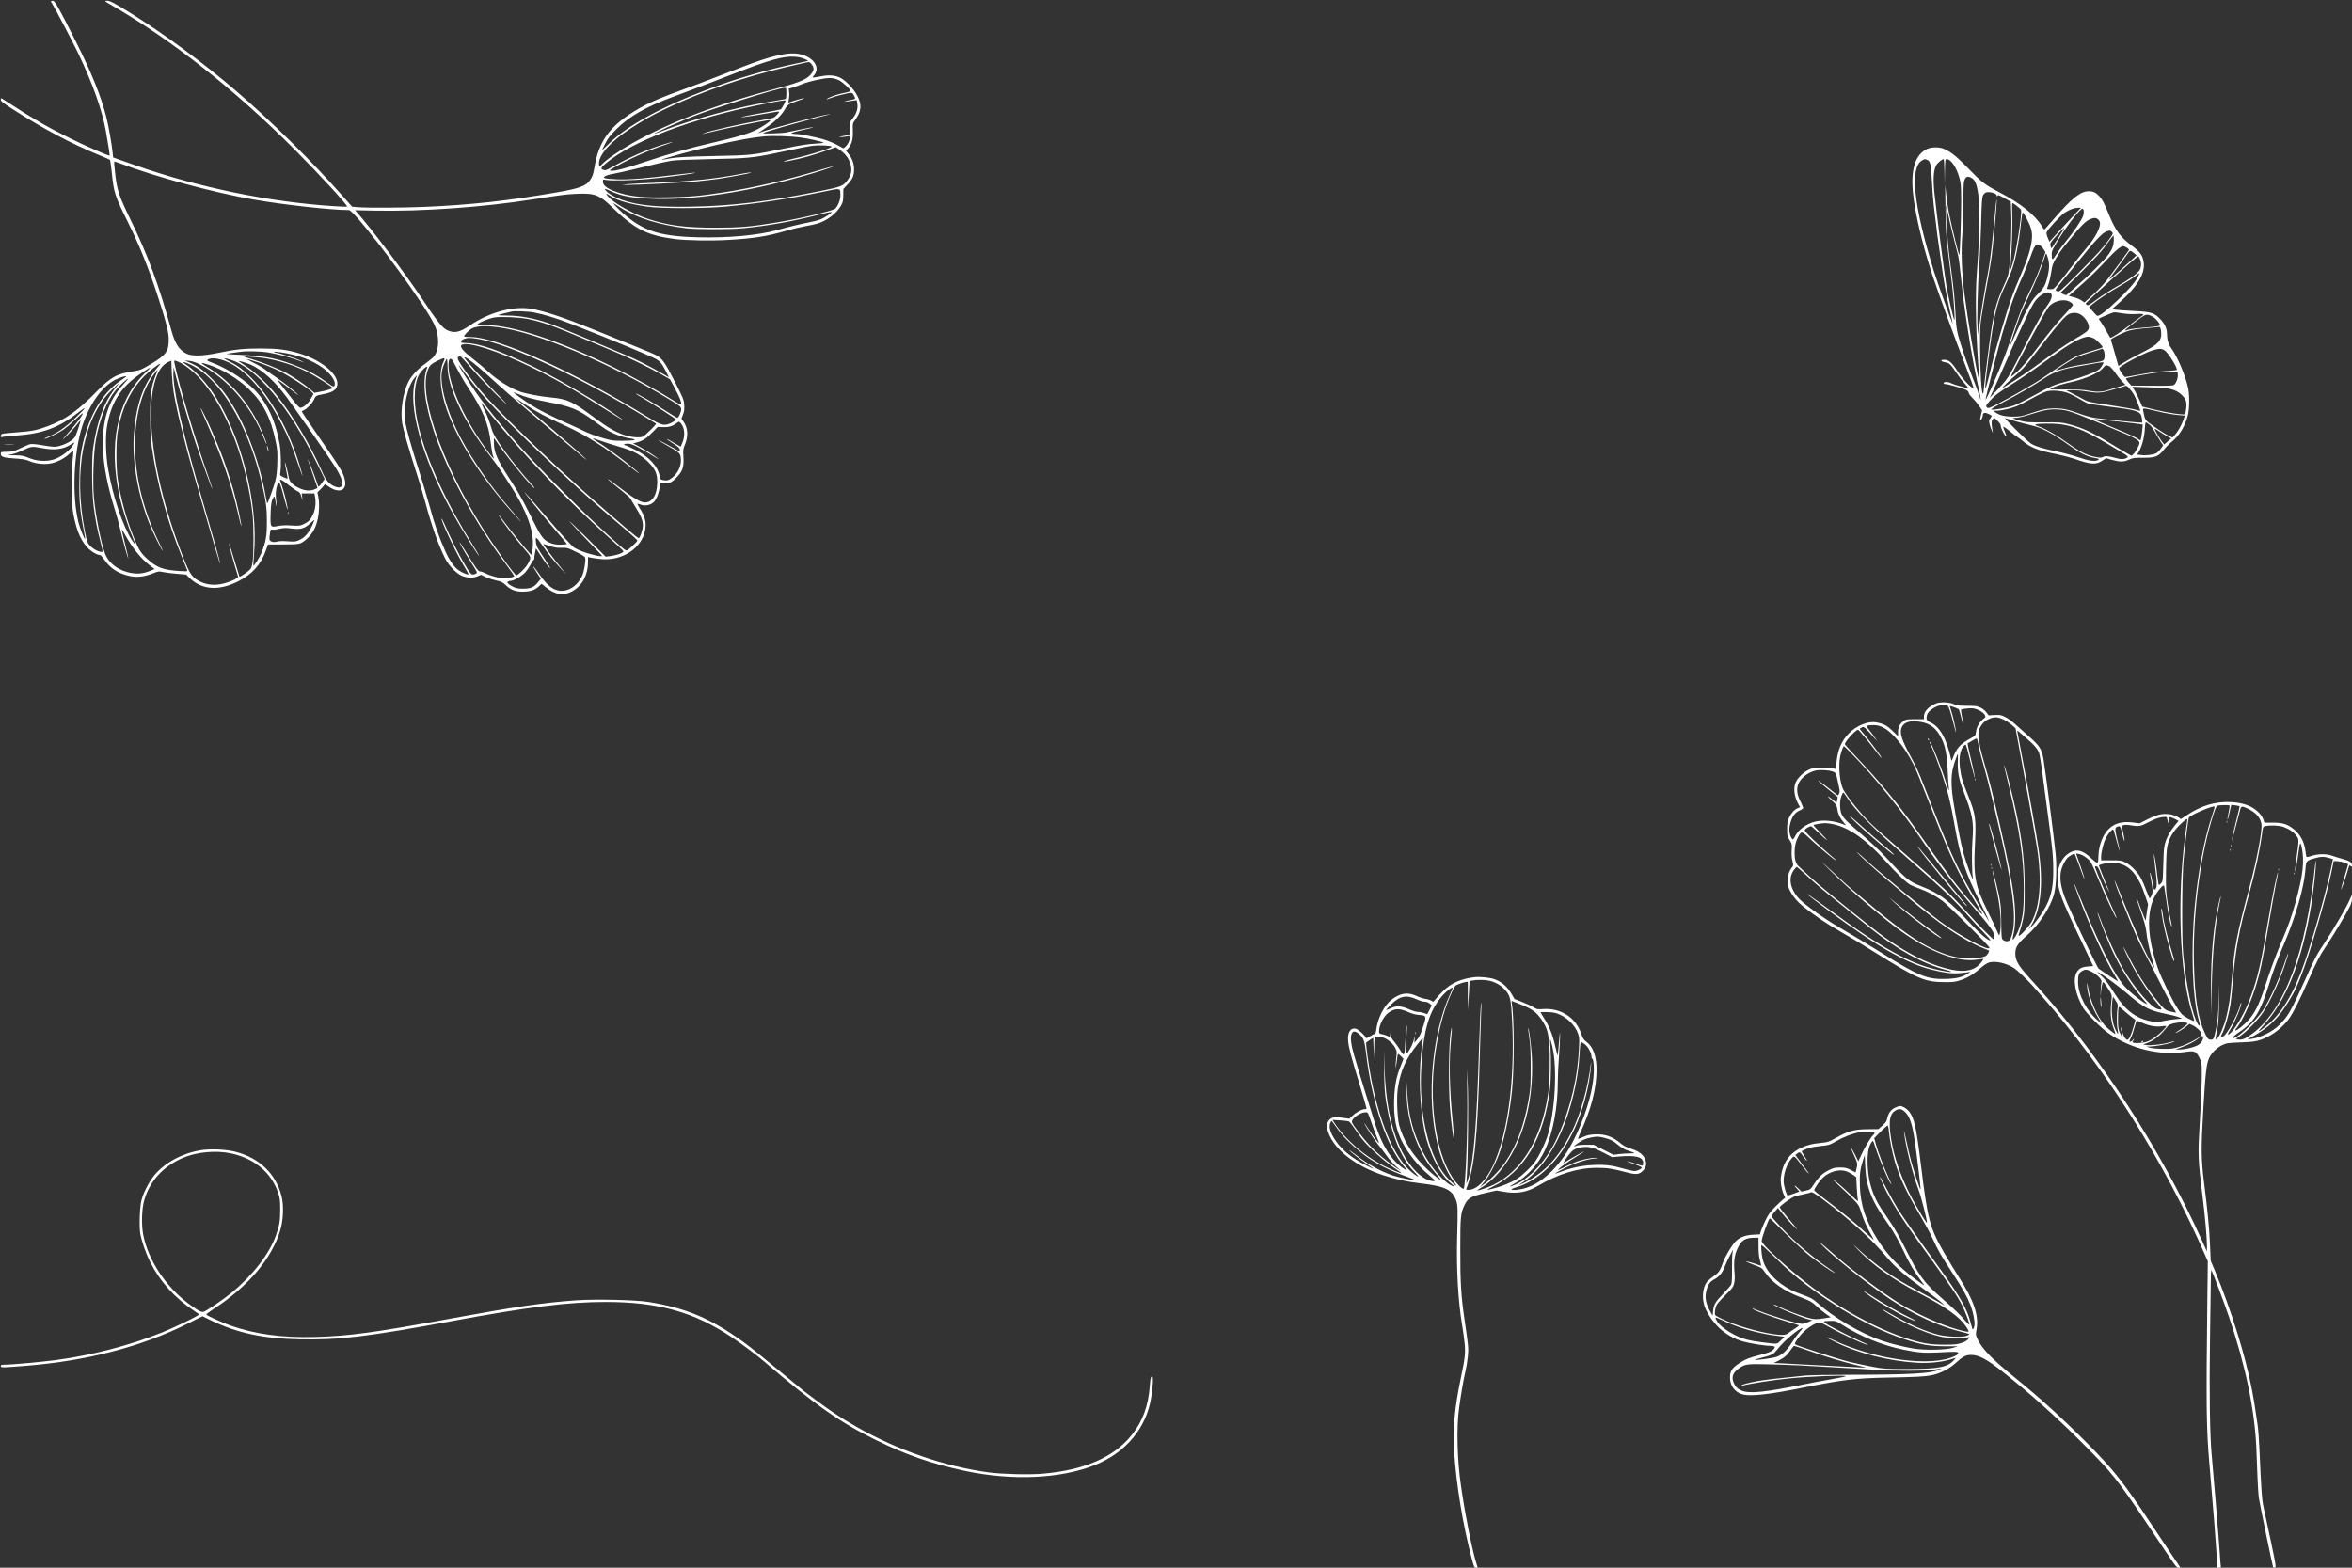<?xml version="1.0" standalone="no"?>
<!DOCTYPE svg PUBLIC "-//W3C//DTD SVG 20010904//EN"
 "http://www.w3.org/TR/2001/REC-SVG-20010904/DTD/svg10.dtd">
<svg version="1.0" xmlns="http://www.w3.org/2000/svg"
 width="3000pt" height="2000pt" viewBox="0 0 3000 2000"
 preserveAspectRatio="xMidYMid meet">

<rect x="0" y="0" width="3000" height="2000" fill="#333333" stroke="none"/>

<g transform="translate(0,2000) scale(0.1,-0.1)"
fill="#fff" stroke="none">
<path d="M650 19982 c0 -4 4 -12 9 -17 14 -16 289 -538 346 -660 179 -378 297
-711 344 -970 32 -181 53 -316 49 -320 -8 -8 -302 121 -503 220 -268 132 -470
248 -765 440 -52 33 -101 65 -107 69 -9 5 -13 0 -13 -16 0 -19 27 -40 143
-115 393 -253 746 -441 1102 -588 77 -31 143 -60 147 -64 4 -3 14 -74 23 -156
27 -266 37 -298 209 -644 139 -281 251 -556 360 -884 114 -342 157 -507 158
-597 2 -160 -29 -205 -218 -319 -131 -78 -144 -84 -229 -97 -217 -33 -290 -73
-475 -262 -230 -236 -396 -354 -610 -435 -143 -54 -209 -68 -400 -82 -96 -7
-183 -16 -192 -20 -10 -4 -18 -16 -18 -27 0 -15 4 -18 18 -13 9 4 98 13 197
20 327 25 534 104 778 296 110 87 98 61 -28 -59 -143 -137 -251 -212 -370
-258 -27 -10 -43 -20 -37 -22 16 -5 170 69 238 115 33 23 101 80 152 128 51
48 95 85 97 83 11 -11 -85 -140 -209 -278 -66 -74 -55 -71 20 5 44 45 97 104
118 133 22 28 41 50 43 49 5 -6 -56 -189 -71 -212 -39 -59 -180 -125 -267
-125 -22 0 -92 9 -155 21 -68 12 -129 17 -147 13 -18 -3 -73 -27 -124 -51 -84
-41 -98 -45 -172 -47 -80 -1 -81 -1 -81 -28 0 -37 39 -49 185 -58 99 -6 131
-12 185 -35 78 -33 199 -44 281 -25 77 18 164 64 220 117 27 25 51 44 54 42 2
-3 -3 -67 -11 -144 -19 -176 -14 -529 10 -654 38 -202 86 -324 166 -421 48
-56 131 -110 172 -110 10 0 34 -24 57 -58 73 -108 168 -172 302 -206 110 -27
202 -18 328 32 60 24 68 25 124 13 32 -7 111 -16 175 -22 l115 -9 53 -51 c154
-145 368 -158 608 -38 185 93 294 216 360 404 l24 68 193 1 c172 1 199 3 234
21 52 25 123 98 158 162 59 109 82 286 57 426 l-11 56 46 45 c25 25 45 50 45
56 0 5 22 -6 48 -25 135 -96 242 -55 211 82 -20 93 -46 136 -357 586 -106 153
-192 281 -192 286 0 5 13 14 28 20 39 16 108 88 126 132 20 48 30 55 111 68
90 16 149 42 171 77 86 131 -153 354 -481 449 -155 45 -263 58 -475 59 -219 0
-327 -11 -545 -56 -196 -41 -336 -45 -407 -10 -92 45 -147 130 -192 297 -158
576 -303 968 -527 1425 -145 298 -168 369 -192 595 -8 72 -13 132 -11 134 2 2
36 -9 76 -24 465 -175 1190 -371 1698 -460 389 -68 993 -135 1220 -135 57 0
591 -685 920 -1180 174 -262 208 -335 217 -466 7 -94 -13 -175 -53 -223 -14
-17 -61 -55 -103 -86 -98 -68 -183 -159 -222 -236 -68 -137 -104 -365 -80
-519 15 -94 78 -318 176 -620 42 -129 94 -302 116 -385 83 -309 171 -560 256
-728 51 -102 159 -209 233 -231 70 -21 135 -20 185 3 l40 18 55 -27 c30 -15
91 -35 135 -45 71 -15 86 -23 130 -64 67 -63 138 -86 245 -78 84 5 127 23 176
69 l32 30 54 -44 c119 -97 230 -113 341 -49 125 71 197 207 197 371 l0 63 33
-7 c17 -4 69 -12 115 -17 280 -35 543 134 582 376 15 95 -3 166 -69 269 -17
28 -31 53 -31 57 0 4 18 0 39 -8 55 -22 122 -10 166 28 36 32 69 114 81 203
l7 48 37 -6 c68 -11 101 3 165 68 83 84 100 134 92 267 -5 85 -3 105 14 143
49 111 46 218 -7 297 l-32 48 20 53 c16 41 19 68 15 123 -4 66 -12 84 -122
300 -120 236 -155 286 -230 330 -22 13 -132 60 -245 105 -113 46 -371 150
-574 232 -356 144 -604 227 -770 257 -233 42 -544 -41 -793 -211 -132 -91
-202 -104 -294 -58 -60 31 -125 113 -310 391 -236 352 -647 897 -841 1115
l-19 22 243 -5 c606 -13 1391 43 2023 143 359 56 426 65 561 71 232 10 288
-12 454 -173 286 -278 443 -358 800 -404 142 -18 461 -24 680 -11 334 20 481
43 747 119 76 22 182 47 235 56 53 9 121 24 150 32 125 37 243 126 304 229 25
44 29 60 30 132 l1 82 52 56 c64 67 84 112 85 190 1 72 -24 144 -69 200 l-33
40 29 35 c45 53 61 114 57 222 -3 89 -1 97 23 129 87 114 96 201 33 319 -47
90 -149 196 -219 229 -67 31 -142 37 -246 17 -113 -21 -117 -21 -91 7 105 112
-22 268 -232 284 -136 10 -341 -41 -668 -168 -541 -209 -637 -246 -788 -300
-331 -120 -484 -191 -662 -309 -267 -177 -391 -362 -443 -661 -18 -105 -27
-131 -61 -180 -49 -72 -137 -104 -419 -153 -626 -108 -1105 -161 -1700 -186
-263 -11 -711 -13 -832 -4 l-82 7 -107 121 c-411 464 -921 968 -1374 1357
-413 354 -915 725 -1335 986 -225 140 -270 163 -311 163 -37 0 -34 -3 75 -66
760 -440 1573 -1082 2321 -1834 311 -312 680 -713 667 -726 -2 -3 -81 0 -173
6 -824 53 -1727 240 -2524 520 -96 34 -200 70 -231 81 l-56 20 -7 67 c-11 110
-54 350 -82 457 -67 262 -191 567 -384 950 -223 442 -270 525 -297 525 -13 0
-23 -4 -23 -8z m9608 -732 c29 -12 51 -24 49 -26 -1 -2 -59 -15 -127 -29 -391
-82 -755 -187 -1125 -325 -604 -225 -1055 -471 -1287 -702 -49 -48 -88 -85
-88 -82 0 3 19 43 42 87 33 64 64 104 138 177 164 165 380 288 725 415 231 85
420 157 775 295 446 173 619 222 765 217 56 -3 96 -11 133 -27z m91 -67 c33
-41 36 -68 11 -108 -49 -79 -139 -121 -435 -199 -777 -204 -1370 -429 -1857
-702 -161 -90 -340 -214 -392 -273 -27 -30 -36 -26 -36 17 0 108 152 277 391
435 165 108 271 169 449 254 454 219 1015 413 1550 537 85 20 182 43 215 50
82 19 81 19 104 -11z m351 -206 c43 -20 150 -118 150 -137 0 -5 -26 -14 -57
-20 -86 -17 -161 -39 -210 -62 -57 -27 -49 -34 8 -10 25 11 83 29 129 40 156
37 145 37 170 -2 12 -20 19 -40 16 -45 -3 -5 -27 -12 -52 -16 -26 -3 -56 -11
-68 -16 -17 -8 -16 -9 10 -5 17 3 54 8 82 12 l50 6 7 -41 c11 -68 -10 -132
-66 -201 -27 -32 -29 -41 -29 -117 l0 -82 -37 -7 c-21 -3 -54 -10 -73 -14 -34
-8 -34 -8 -5 -9 17 0 49 4 73 8 40 8 42 7 42 -16 0 -35 -24 -85 -54 -113 -27
-25 -27 -25 -59 -6 -77 45 -151 77 -233 101 -97 28 -288 65 -343 66 -93 2 -70
16 79 49 84 19 149 35 143 37 -5 2 -75 -10 -154 -27 -79 -17 -166 -35 -194
-40 -58 -11 -309 -18 -292 -8 38 20 433 133 712 203 99 25 160 42 135 39 -117
-16 -758 -186 -885 -234 -39 -15 -35 -12 70 57 110 72 204 163 246 238 35 62
48 70 167 110 46 15 81 29 78 32 -4 5 -137 -33 -190 -53 -12 -5 -12 2 -4 38 5
24 7 64 4 90 l-5 47 56 16 c30 9 80 28 112 41 31 14 117 39 191 55 150 32 204
31 280 -4z m-670 -167 c0 -48 -4 -72 -12 -74 -7 -2 -62 -11 -123 -21 -454 -69
-1061 -232 -1469 -394 -140 -56 -91 -26 91 57 298 134 468 197 908 336 328
103 541 164 578 165 27 1 27 1 27 -69z m-10 -95 c0 -12 -50 -104 -60 -110 -5
-3 -87 -19 -182 -36 -196 -33 -330 -61 -324 -66 3 -3 291 42 425 67 30 5 57 8
59 5 6 -6 -46 -63 -69 -75 -9 -5 -72 -18 -140 -30 -261 -45 -682 -140 -749
-170 l-25 -11 25 6 c14 3 99 23 190 45 146 34 499 106 619 125 55 9 49 -2 -27
-54 -137 -92 -249 -132 -632 -222 -364 -85 -571 -144 -900 -253 -256 -86 -387
-120 -438 -114 -24 3 -20 7 43 42 194 110 441 220 645 287 146 49 125 51 -28
3 -205 -64 -400 -150 -630 -277 -94 -52 -98 -54 -129 -43 -35 11 -28 29 30 78
340 289 1102 577 2002 758 230 46 295 56 295 45z m197 -470 c109 -15 273 -52
286 -65 4 -4 -45 -10 -110 -13 -86 -4 -192 -21 -390 -62 -420 -86 -419 -86
-883 -95 -387 -8 -519 -17 -629 -41 -24 -5 -45 -8 -48 -6 -8 9 442 130 697
188 278 63 450 94 603 109 116 11 341 4 474 -15z m389 -113 c26 -14 -248 -102
-489 -157 -129 -30 -168 -50 -54 -28 159 30 316 74 500 140 l97 35 40 -26 c94
-62 145 -139 157 -235 7 -57 -7 -105 -47 -160 -54 -75 -82 -85 -355 -140 -674
-135 -1130 -190 -1655 -198 -425 -7 -663 17 -860 85 -106 37 -199 93 -220 132
-9 16 2 13 62 -15 147 -70 289 -94 593 -102 496 -12 1145 87 1845 283 166 46
412 125 407 131 -3 2 -71 -16 -153 -41 -438 -132 -865 -232 -1244 -290 -311
-48 -429 -58 -715 -63 -310 -6 -439 6 -601 52 -150 44 -224 92 -224 146 0 31
0 31 43 23 69 -11 329 -6 521 11 230 20 622 72 613 81 -2 3 -112 -9 -243 -25
-378 -47 -593 -64 -750 -59 -77 3 -149 10 -159 15 -17 10 -17 12 7 27 13 9 64
23 114 31 49 9 179 38 289 65 227 56 351 84 445 100 36 7 252 15 490 20 465 9
546 16 830 76 318 67 409 85 472 94 73 10 220 5 244 -8z m113 -628 c1 -53 -32
-136 -67 -166 -32 -29 -459 -129 -752 -177 -336 -55 -450 -65 -770 -66 -389 0
-602 27 -860 111 -197 64 -465 216 -521 296 -26 36 -18 35 38 -3 80 -56 251
-105 473 -136 176 -24 707 -24 980 0 404 37 804 97 1255 190 239 50 222 53
224 -49z m-2805 -152 c203 -131 497 -223 841 -264 139 -16 548 -16 720 0 308
30 606 82 949 168 98 25 181 43 183 40 9 -9 -92 -76 -145 -96 -28 -11 -91 -27
-140 -36 -118 -23 -252 -55 -402 -97 -246 -69 -627 -104 -1020 -94 -489 12
-701 82 -961 313 -67 60 -136 136 -109 119 8 -5 46 -29 84 -53z m-1104 -1338
c127 -24 299 -77 480 -148 525 -205 1040 -420 1090 -454 47 -32 61 -50 104
-131 l49 -95 -59 34 c-224 127 -339 186 -499 253 -60 26 -281 119 -490 207
-209 89 -432 179 -497 200 -181 61 -349 92 -505 94 -72 0 -129 4 -127 7 2 3
38 14 81 23 43 10 83 19 88 21 29 10 214 3 285 -11z m-77 -83 c186 -38 335
-91 732 -261 126 -54 293 -124 370 -155 162 -66 453 -207 605 -294 l105 -59
56 -104 c63 -115 93 -188 87 -212 -2 -13 -18 -7 -78 32 -203 129 -526 309
-795 442 -676 333 -1272 530 -1613 533 -119 1 -122 2 -100 19 33 25 140 67
201 78 78 14 317 3 430 -19z m-378 -106 c496 -65 1404 -447 2175 -916 143 -87
155 -96 158 -126 3 -34 -31 -113 -49 -113 -6 0 -65 35 -132 79 -203 131 -397
242 -397 227 0 -2 37 -25 83 -51 129 -74 427 -267 427 -276 0 -12 -52 -45 -94
-59 -66 -21 -106 -8 -254 83 -949 587 -1922 1027 -2269 1027 -47 0 -83 4 -83
10 0 16 62 80 94 97 67 35 167 41 341 18z m-249 -150 c408 -71 1333 -506 2154
-1013 58 -35 106 -66 108 -67 8 -7 -142 -154 -168 -165 -45 -19 -161 -7 -250
25 -111 40 -203 94 -362 212 -291 216 -347 242 -568 263 -126 11 -311 47 -385
73 -133 48 -286 143 -410 257 -49 45 -136 118 -193 162 -136 106 -180 165
-136 182 91 35 449 -80 850 -274 330 -159 593 -309 992 -563 112 -71 205 -128
207 -126 5 5 -237 167 -380 255 -305 187 -581 340 -793 441 -408 194 -664 283
-820 286 -67 2 -72 4 -70 22 3 22 53 44 104 44 17 1 71 -6 120 -14z m-2696
-170 c121 -20 267 -57 367 -93 118 -44 123 -45 56 -12 -61 29 -284 100 -316
100 -9 0 -18 4 -21 8 -8 14 143 -8 261 -38 180 -46 350 -135 440 -233 48 -52
73 -96 73 -129 -1 -53 -14 -51 -101 14 -113 84 -213 139 -360 199 -253 103
-402 134 -709 150 -112 5 -206 11 -208 13 -2 2 34 9 80 15 46 6 94 12 108 14
64 10 244 5 330 -8z m-168 -60 c217 -13 468 -84 683 -192 98 -49 315 -189 315
-203 0 -10 -81 -34 -168 -50 l-63 -11 -57 49 c-65 56 -207 153 -302 205 -89
49 -312 139 -439 176 -107 32 -137 45 -85 37 16 -3 68 -8 116 -11z m2763 -135
c130 -150 343 -368 440 -453 39 -33 -11 22 -111 124 -99 101 -227 238 -284
304 -147 170 -136 155 -118 155 23 0 139 -92 297 -234 248 -225 267 -242 686
-597 226 -191 445 -377 489 -414 131 -112 81 -57 -69 76 -180 160 -366 319
-582 498 -95 79 -173 144 -173 147 0 2 53 -32 118 -75 132 -89 273 -164 510
-271 253 -114 505 -273 817 -516 172 -134 169 -120 -4 20 -126 102 -312 237
-404 293 -32 19 -56 37 -54 39 2 3 49 -11 103 -31 55 -20 154 -52 222 -71 194
-54 305 -116 404 -223 70 -75 93 -136 91 -241 -3 -156 -63 -250 -158 -250 -54
0 -152 59 -333 199 -73 57 -135 101 -138 98 -3 -3 59 -56 138 -117 79 -62 146
-121 150 -131 4 -10 34 -60 66 -112 67 -105 92 -167 92 -232 0 -45 -33 -150
-51 -160 -5 -4 -73 49 -152 117 -78 67 -205 177 -281 243 -369 317 -790 709
-1174 1089 -337 334 -485 503 -645 738 -65 96 -73 123 -39 130 20 4 10 14 147
-142z m-3192 104 c264 -68 552 -373 782 -829 90 -177 129 -273 209 -510 30
-88 55 -155 55 -150 1 6 -17 70 -39 144 -135 445 -372 873 -622 1118 -107 106
-164 148 -268 200 -89 45 -89 53 1 27 339 -101 756 -599 1115 -1332 l95 -193
-31 -44 c-35 -51 -48 -62 -54 -43 -21 68 -94 263 -113 303 -28 60 -27 56 48
-158 33 -93 59 -170 59 -172 0 -2 -20 -11 -45 -21 -59 -22 -125 -14 -203 25
-68 34 -108 76 -117 123 -15 79 -48 208 -52 204 -2 -2 5 -50 17 -106 12 -55
20 -103 17 -106 -2 -3 -26 5 -51 18 -47 22 -47 23 -40 63 12 73 7 278 -11 370
-59 320 -175 552 -359 721 -128 118 -336 246 -494 304 -72 26 -82 36 -50 49
35 14 83 13 151 -5z m2839 -41 c-50 -109 -42 -308 20 -518 128 -430 492 -1002
939 -1475 71 -76 25 -19 -112 138 -231 263 -471 608 -621 892 -182 344 -277
691 -238 870 11 50 50 140 60 140 4 0 7 -39 8 -87 1 -133 41 -283 130 -480 94
-210 262 -481 424 -684 43 -56 100 -133 125 -172 26 -40 86 -133 135 -209 195
-302 291 -568 274 -764 -3 -39 -8 -79 -12 -88 -6 -16 -9 -15 -28 6 -56 60
-237 283 -304 373 -74 100 -103 135 -87 105 33 -61 202 -283 318 -418 100
-115 99 -111 42 -208 -26 -44 -119 -134 -139 -134 -22 0 -285 369 -438 615
-541 868 -834 1756 -675 2040 18 31 38 47 97 77 108 53 115 51 82 -19z m-2354
2 c75 -25 191 -72 257 -104 125 -61 370 -219 417 -268 l27 -28 -33 -60 c-33
-60 -91 -112 -132 -117 -16 -2 -44 28 -127 137 -59 77 -124 160 -144 184 -21
25 -31 41 -23 36 29 -17 165 -119 220 -164 30 -25 48 -37 40 -27 -27 35 -185
161 -276 221 -49 32 -111 77 -139 98 -27 22 -95 62 -149 88 -55 27 -94 49 -87
49 6 0 74 -20 149 -45z m2471 32 c6 -8 35 -61 64 -118 29 -57 88 -158 131
-223 201 -306 271 -478 297 -729 7 -62 18 -127 25 -146 25 -61 15 -55 -49 30
-301 400 -517 867 -517 1118 0 76 19 103 49 68z m-3554 -412 c40 -237 139
-642 270 -1095 260 -901 322 -1110 324 -1088 1 12 -113 418 -209 744 -264 894
-399 1488 -388 1699 l3 60 23 -95 c32 -134 194 -682 256 -869 77 -227 209
-591 213 -587 3 2 -15 57 -38 123 -180 506 -385 1192 -444 1482 -7 32 -6 33
16 28 82 -21 228 -132 332 -252 324 -374 573 -1030 648 -1705 16 -140 16 -496
2 -603 -8 -59 -17 -85 -34 -103 -25 -27 -128 -98 -134 -92 -1 1 -30 95 -64
207 -33 112 -64 207 -67 210 -4 3 -4 -3 -1 -14 3 -11 13 -49 22 -85 16 -64 82
-291 92 -317 3 -8 -17 -23 -58 -43 -155 -72 -305 -80 -422 -22 -105 52 -134
92 -215 298 -243 618 -383 1194 -411 1691 -25 434 56 743 213 814 l41 18 6
-152 c4 -84 15 -197 24 -252z m336 355 c345 -174 655 -531 815 -940 18 -47 33
-79 34 -72 0 25 -72 198 -121 291 -160 300 -386 543 -649 697 -85 50 -73 56
38 18 172 -57 367 -176 504 -306 184 -175 282 -366 344 -668 23 -111 25 -142
21 -275 -3 -108 -10 -172 -25 -228 -25 -92 -95 -287 -103 -287 -3 0 -14 46
-23 103 -68 388 -229 833 -406 1127 -97 161 -162 245 -284 365 -113 111 -176
156 -283 202 l-58 24 56 -4 c39 -4 81 -18 140 -47z m655 -6 c146 -69 300 -209
447 -407 117 -159 557 -789 622 -893 30 -47 64 -111 75 -142 39 -105 0 -148
-93 -103 -64 31 -101 76 -145 176 -152 347 -377 725 -586 986 -111 138 -272
292 -382 364 -49 32 -93 62 -98 66 -16 14 108 -22 160 -47z m-771 2 c365 -175
708 -732 884 -1431 71 -284 85 -377 85 -565 1 -186 -12 -262 -68 -400 -23 -59
-95 -174 -103 -166 -3 3 0 69 7 147 59 665 -175 1562 -544 2086 -101 142 -235
279 -335 340 -58 36 -7 29 74 -11z m-433 -43 c-172 -202 -263 -456 -293 -824
-30 -350 50 -806 208 -1188 41 -100 134 -287 157 -316 9 -11 -15 43 -53 120
-207 421 -313 888 -298 1310 13 361 108 662 271 860 23 28 23 25 -9 -55 -57
-142 -70 -240 -70 -520 1 -197 5 -276 23 -402 65 -460 199 -949 384 -1398 33
-80 62 -153 65 -163 5 -18 0 -18 -98 -12 -209 13 -291 44 -414 157 -82 76
-107 116 -174 285 -92 232 -161 483 -198 723 -24 155 -24 496 0 625 53 292
165 523 337 696 67 68 182 157 203 158 5 1 -14 -25 -41 -56z m3934 -70 c44
-60 124 -162 179 -228 186 -224 833 -854 1345 -1311 231 -205 244 -217 463
-402 114 -96 207 -181 207 -188 0 -13 -100 -108 -131 -125 -16 -8 -44 13 -191
148 -253 230 -315 290 -614 588 -306 306 -494 506 -699 745 -305 357 -438 536
-624 843 -41 68 -14 38 65 -70z m-489 73 c-64 -167 -34 -444 88 -811 175 -523
525 -1169 922 -1698 56 -76 103 -142 103 -146 0 -12 -80 -31 -128 -31 -53 0
-185 36 -241 66 -25 13 -56 24 -68 24 -23 0 -57 46 -192 268 -35 56 -65 102
-68 102 -8 0 65 -128 149 -260 73 -114 78 -125 62 -137 -10 -7 -29 -13 -43
-13 -23 0 -37 18 -108 138 -76 127 -166 305 -253 504 -19 42 -36 75 -38 74
-15 -16 178 -426 282 -600 37 -60 64 -111 62 -114 -9 -8 -82 22 -124 51 -64
46 -118 124 -176 254 -80 179 -131 326 -197 568 -34 121 -95 326 -136 455 -95
296 -158 519 -174 616 -30 186 27 455 120 564 l30 35 -21 -65 c-101 -323 81
-980 468 -1683 117 -213 344 -579 344 -555 0 4 -38 67 -83 140 -333 531 -575
1056 -682 1480 -72 283 -73 544 -4 681 32 62 125 144 106 93z m-3609 -78
c-345 -338 -458 -905 -312 -1568 31 -137 108 -380 164 -510 22 -51 38 -95 36
-98 -2 -2 -21 23 -42 55 -118 183 -244 558 -304 903 -31 177 -38 417 -15 550
46 277 156 468 359 623 71 54 182 127 194 127 3 0 -33 -37 -80 -82z m-233 -37
c-6 -4 -33 -24 -62 -43 -249 -165 -430 -487 -505 -898 -16 -88 -22 -172 -25
-355 -6 -262 6 -406 52 -644 14 -69 23 -126 21 -128 -8 -8 -67 139 -85 212
-85 339 -62 887 50 1235 61 187 164 367 270 472 70 69 118 102 196 134 58 23
106 32 88 15z m-32 -95 c-192 -206 -273 -462 -260 -821 9 -223 58 -477 151
-773 20 -62 52 -179 71 -260 42 -175 97 -374 102 -368 2 2 -17 86 -42 186 -25
101 -44 185 -42 186 2 2 19 -27 40 -64 90 -166 205 -309 314 -392 l66 -50 -38
-15 c-95 -40 -159 -50 -247 -37 -164 23 -300 121 -348 249 -52 140 -119 476
-141 705 -19 206 -7 570 24 749 46 258 137 489 250 628 46 57 148 151 163 151
3 0 -25 -33 -63 -74z m-91 -33 c-150 -181 -243 -426 -294 -778 -20 -138 -17
-566 6 -740 21 -170 47 -303 87 -454 16 -62 29 -119 27 -126 -5 -22 -91 11
-141 55 -51 45 -57 60 -86 210 -73 376 -79 750 -16 1060 67 325 183 561 363
738 47 45 87 82 89 82 3 0 -13 -21 -35 -47z m5266 -139 c47 -13 158 -38 246
-54 282 -52 387 -96 573 -233 59 -44 131 -95 159 -113 82 -53 216 -103 305
-116 114 -16 73 -30 -91 -31 -107 -1 -139 3 -221 26 -117 33 -210 67 -289 107
-33 17 -121 57 -197 91 -192 85 -354 166 -452 228 -84 53 -231 158 -231 166 0
2 25 -7 56 -21 31 -14 95 -36 142 -50z m-484 -218 c409 -507 983 -1102 1555
-1611 132 -119 142 -129 125 -142 -25 -18 -100 -40 -165 -48 l-54 -7 -259 259
c-143 142 -231 224 -195 183 35 -41 141 -152 234 -247 94 -96 171 -177 173
-183 7 -20 -153 16 -256 57 -37 14 -83 36 -103 49 -19 12 -159 165 -309 341
-321 374 -393 451 -244 263 96 -121 241 -296 356 -429 60 -68 108 -127 108
-131 0 -4 -33 -8 -73 -9 -54 -1 -89 4 -130 19 -96 36 -124 75 -262 355 -88
179 -155 298 -235 420 -189 288 -230 379 -230 508 l0 60 78 -111 c133 -190
425 -542 439 -528 3 3 -19 31 -50 63 -67 70 -249 295 -333 413 -108 150 -144
212 -165 284 -26 92 -54 165 -96 248 -36 73 -42 98 -15 59 9 -13 57 -74 106
-135z m2425 -112 c46 -59 51 -160 12 -249 l-19 -44 -84 49 c-113 68 -124 63
-15 -6 71 -45 87 -60 87 -80 0 -14 -3 -23 -7 -21 -65 39 -247 137 -264 142
-13 4 25 -21 85 -54 178 -101 192 -112 199 -166 14 -96 -30 -199 -110 -260
-46 -35 -66 -40 -121 -29 -26 5 -32 12 -37 45 -22 129 -137 253 -317 343 -62
31 -118 56 -125 56 -7 0 -13 5 -13 10 0 6 21 10 46 10 38 0 67 -11 148 -54 56
-30 139 -80 186 -110 48 -31 70 -42 50 -25 -41 35 -181 124 -260 164 l-55 28
45 12 c76 20 127 52 199 127 l69 71 70 -2 c73 -2 122 12 169 49 33 26 37 25
62 -6z m-7769 -289 c-44 -64 -149 -139 -232 -166 -97 -31 -214 -24 -321 19
-68 28 -90 32 -175 33 l-97 1 60 13 c33 7 98 31 144 54 95 46 114 48 232 25
165 -32 282 -17 379 50 19 13 37 22 38 21 2 -2 -10 -25 -28 -50z m2763 -494
c47 -37 99 -74 115 -80 23 -10 33 -23 45 -64 l16 -52 -5 45 -6 45 81 0 81 0 7
-35 c16 -71 7 -165 -21 -227 -34 -74 -59 -100 -121 -129 -46 -22 -58 -24 -156
-18 -72 5 -128 2 -172 -6 -99 -20 -100 -19 -95 155 3 104 9 151 22 182 10 24
22 41 26 38 4 -3 11 -33 15 -67 5 -35 10 -58 12 -52 2 7 0 46 -6 89 -9 76 2
157 29 204 13 23 34 -31 80 -213 41 -158 54 -170 20 -18 -16 75 -52 196 -75
255 -14 34 23 17 108 -52z m298 -517 c-44 -94 -91 -148 -156 -180 -53 -25 -60
-26 -154 -20 -63 5 -113 3 -140 -4 -32 -8 -47 -8 -69 2 -29 15 -30 24 -17 114
5 37 8 40 33 37 15 -3 55 2 90 11 52 12 79 13 151 3 116 -14 164 -1 235 64 28
26 53 45 55 44 2 -2 -11 -34 -28 -71z m2929 -241 c74 -109 165 -223 245 -308
l67 -70 -57 70 c-132 163 -244 315 -232 315 2 0 37 -11 78 -25 57 -20 91 -25
150 -24 74 2 81 0 187 -52 78 -38 112 -60 116 -75 10 -37 -13 -174 -38 -229
-67 -146 -207 -223 -332 -181 -70 23 -134 83 -216 202 -82 119 -107 133 -30
17 l51 -77 -29 -35 c-58 -75 -95 -91 -205 -91 -56 0 -82 5 -122 25 -63 32 -83
53 -62 66 8 5 23 9 35 9 38 0 145 63 186 110 22 25 53 71 69 103 16 31 34 57
39 57 5 0 7 6 5 13 -2 6 2 39 9 72 l12 60 49 -75 c65 -102 126 -183 132 -177
2 3 -36 65 -85 139 -78 118 -90 140 -96 192 -9 77 4 72 74 -31z"/>
<path d="M9412 17774 c-286 -55 -616 -88 -1033 -104 -156 -6 -320 -15 -364
-19 l-80 -8 63 -2 c102 -2 694 28 877 44 94 9 229 25 300 35 138 21 397 70
404 76 9 8 -49 1 -167 -22z"/>
<path d="M2560 14786 c0 -5 34 -84 75 -176 199 -449 316 -788 402 -1163 21
-92 39 -163 41 -158 6 17 -58 307 -98 448 -40 142 -112 359 -157 473 -64 162
-160 384 -205 475 -51 102 -58 114 -58 101z"/>
<path d="M3406 14295 c11 -48 25 -76 18 -35 -4 19 -10 42 -15 50 -6 10 -7 5
-3 -15z"/>
<path d="M3671 13454 c0 -11 3 -14 6 -6 3 7 2 16 -1 19 -3 4 -6 -2 -5 -13z"/>
<path d="M24583 18101 c-150 -69 -212 -254 -184 -551 25 -261 117 -654 242
-1040 68 -209 315 -886 438 -1200 55 -140 96 -256 91 -258 -23 -8 -126 100
-197 206 -81 123 -115 152 -176 152 -53 0 -44 -22 13 -32 55 -9 69 -23 143
-133 33 -49 82 -114 110 -142 49 -51 58 -75 20 -54 -11 5 -49 17 -86 25 -37 9
-86 25 -108 36 -43 22 -90 23 -97 3 -2 -8 6 -13 23 -13 32 0 227 -56 268 -77
15 -8 27 -22 27 -33 0 -11 22 -41 49 -67 27 -27 66 -73 86 -103 l37 -55 -15
-60 c-8 -33 -12 -62 -10 -65 8 -9 33 33 33 56 0 40 23 47 74 23 45 -21 46 -22
31 -43 -8 -11 -18 -27 -22 -35 -7 -16 9 -84 32 -133 l15 -33 -5 30 c-16 98
-16 120 2 143 l19 23 42 -39 c30 -28 42 -47 42 -67 0 -29 55 -135 70 -135 5 0
-2 27 -17 60 -14 33 -23 63 -20 66 3 4 42 -23 85 -59 43 -35 89 -71 103 -78
13 -8 43 -30 66 -50 94 -80 194 -118 427 -164 72 -15 169 -40 216 -56 216 -76
284 -81 366 -26 l47 31 66 -19 c109 -30 158 -31 226 0 55 24 70 26 185 25 152
-1 189 14 260 102 25 32 70 78 101 102 96 76 168 195 205 336 21 78 23 257 5
345 -32 154 -130 389 -211 505 -44 62 -59 110 -60 195 -1 64 -27 122 -85 184
-74 79 -118 93 -325 103 -96 5 -201 12 -234 16 l-59 7 74 65 c259 226 362 400
329 553 -16 76 -49 118 -153 196 -142 107 -204 190 -287 392 -63 155 -85 195
-124 237 -43 46 -77 62 -133 62 -106 0 -214 -86 -445 -352 -65 -76 -121 -138
-123 -138 -2 0 -18 23 -35 51 -86 140 -275 290 -537 425 -167 87 -228 131
-343 250 -200 206 -264 260 -363 304 -56 26 -158 26 -214 1z m1 -142 c38 -18
47 -58 57 -264 5 -104 16 -246 24 -315 46 -386 57 -473 70 -550 7 -47 21 -141
30 -210 25 -190 60 -387 104 -575 22 -93 38 -171 37 -173 -5 -4 -201 543 -239
668 -260 840 -311 1327 -149 1414 33 19 35 19 66 5z m218 -151 l2 -163 3 163
c3 153 5 162 23 162 53 0 124 -103 161 -235 20 -71 23 -103 24 -280 0 -259
-16 -718 -25 -708 -9 10 -91 340 -124 503 -15 69 -33 186 -41 260 l-14 135 4
-320 c5 -331 7 -347 74 -875 28 -220 51 -542 38 -530 -12 12 -77 296 -102 443
-28 174 -127 938 -152 1179 -18 180 -10 292 25 352 17 29 75 76 93 76 5 0 10
-73 11 -162z m355 -84 c98 -62 116 -454 57 -1214 -23 -296 -11 -829 30 -1315
l4 -50 -14 43 c-28 91 -137 742 -179 1072 -33 261 -43 542 -25 757 7 87 13
264 13 393 -1 129 3 252 8 272 17 68 47 79 106 42z m267 -185 c25 -7 40 -18
44 -32 4 -17 6 -18 11 -5 5 14 19 9 87 -29 l82 -46 6 -151 c7 -155 -5 -482
-25 -680 -10 -104 -15 -120 -75 -251 -96 -214 -125 -328 -179 -725 -27 -194
-75 -593 -75 -622 0 -10 -4 -18 -9 -18 -17 0 -35 291 -35 575 -1 289 -1 291
37 520 20 127 51 300 67 385 16 85 36 209 45 275 21 168 65 661 64 710 -1 22
-6 0 -11 -50 -5 -49 -22 -229 -39 -400 -19 -189 -43 -378 -64 -485 -43 -223
-82 -461 -104 -637 l-18 -138 -8 68 c-11 96 1 564 19 797 9 107 20 348 25 536
7 280 12 346 25 372 21 42 59 51 130 31z m299 -164 c25 -19 50 -42 55 -51 18
-33 -64 -562 -108 -691 l-30 -88 5 60 c16 203 27 531 22 658 -4 81 -3 147 2
147 4 0 29 -16 54 -35z m-808 -395 c25 -102 53 -210 61 -240 8 -30 23 -147 34
-261 36 -380 135 -1012 214 -1369 25 -112 43 -206 41 -208 -2 -2 -9 15 -15 39
-7 24 -54 153 -106 286 -93 241 -163 456 -183 563 -6 30 -13 96 -15 145 -3 50
-8 140 -12 200 -3 61 -17 193 -30 295 -13 102 -33 255 -44 340 -19 140 -41
475 -39 590 0 33 7 14 24 -75 12 -66 44 -203 70 -305z m1564 302 c-81 -85
-275 -295 -311 -336 l-27 -31 -21 50 c-12 27 -19 58 -16 70 9 33 180 219 233
253 63 40 117 60 167 61 l39 1 -64 -68z m99 28 c2 -13 -1 -41 -7 -62 -15 -49
-129 -219 -221 -328 -39 -47 -93 -120 -120 -163 -52 -84 -60 -83 -60 1 0 42
12 65 109 222 109 174 260 365 285 357 6 -2 13 -14 14 -27z m-736 -82 c59
-112 77 -169 77 -238 1 -96 -41 -255 -114 -425 -98 -232 -110 -261 -159 -398
-57 -157 -205 -665 -251 -865 -19 -81 -44 -176 -54 -212 -27 -91 -26 -48 4
195 85 682 113 815 216 1038 34 73 74 164 90 204 53 131 99 362 130 651 6 61
15 112 20 112 5 0 23 -28 41 -62z m915 -23 c11 -8 23 -25 27 -39 15 -61 -57
-199 -178 -339 -42 -48 -122 -149 -179 -225 -57 -75 -132 -172 -168 -214 -61
-75 -66 -78 -106 -78 -24 0 -43 3 -43 6 0 4 9 32 20 63 11 31 26 99 34 151 12
84 19 104 64 180 28 47 68 106 89 131 21 26 73 90 115 142 108 133 171 195
220 217 52 24 77 25 105 5z m-433 -127 c-44 -74 -140 -226 -150 -237 -10 -12
-14 -8 -19 23 -7 35 -4 40 71 124 73 80 94 101 102 102 2 0 0 -6 -4 -12z m610
-34 c22 -21 21 -23 -25 -89 -75 -107 -148 -187 -396 -437 -230 -230 -248 -245
-270 -235 -12 5 -23 13 -23 16 0 11 32 53 105 141 40 47 122 147 183 224 218
270 312 370 364 385 46 13 45 13 62 -5z m28 -104 c-1 -67 -17 -113 -63 -180
-44 -65 -256 -276 -425 -422 l-120 -105 -38 15 -37 15 208 206 c260 257 316
319 423 468 25 33 47 60 48 58 2 -2 4 -27 4 -55z m-893 -124 l21 -33 -39 -114
c-52 -151 -79 -215 -166 -395 -91 -186 -119 -256 -205 -509 -37 -110 -87 -249
-110 -310 -72 -189 -236 -562 -244 -554 -5 5 159 653 208 824 103 355 164 528
267 755 28 63 69 164 90 223 46 128 63 163 86 176 22 12 63 -16 92 -63z m1059
24 c21 -13 30 -25 25 -33 -11 -19 -185 -257 -263 -360 -40 -54 -119 -139 -186
-200 l-117 -106 -27 19 c-32 23 -68 38 -129 54 l-43 12 143 126 c130 113 198
181 393 387 69 72 131 121 155 121 9 0 31 -9 49 -20z m91 -69 l33 -28 -53 -50
c-80 -74 -237 -214 -272 -243 -39 -31 -35 -25 93 150 59 80 115 157 124 173
23 34 32 34 75 -2z m-1095 -72 c19 -67 16 -137 -10 -240 -23 -93 -50 -142
-110 -199 -89 -85 -139 -172 -285 -498 -42 -96 -80 -176 -83 -179 -6 -6 97
304 134 402 12 33 63 146 113 250 94 200 163 369 192 472 10 35 21 61 25 58 4
-2 15 -32 24 -66z m1172 -4 c19 -47 18 -104 -5 -141 -27 -44 -129 -118 -299
-214 -81 -46 -194 -120 -251 -163 -79 -60 -108 -77 -120 -70 -8 5 -16 14 -18
19 -4 12 652 604 670 604 4 0 15 -16 23 -35z m-24 -222 c-39 -76 -115 -163
-269 -310 -137 -130 -219 -193 -251 -193 -4 0 -30 25 -57 57 l-49 56 40 34
c64 55 231 165 362 239 68 38 149 90 180 115 31 26 58 45 60 44 2 -2 -5 -20
-16 -42z m-1114 -215 c27 -27 10 -81 -53 -168 -42 -59 -183 -317 -350 -641
-138 -269 -148 -285 -290 -434 l-85 -90 50 107 c27 59 82 180 120 269 194 445
332 738 395 839 60 95 173 158 213 118z m235 -104 c31 -16 47 -31 47 -47 0 -4
-39 -49 -87 -100 -121 -129 -209 -236 -382 -466 -99 -131 -179 -225 -233 -275
-45 -41 -84 -73 -86 -71 -6 6 59 133 225 440 209 385 239 438 270 467 65 62
179 86 246 52z m706 -155 c43 -6 106 -8 151 -5 78 7 109 -3 73 -23 -10 -5 -79
-57 -153 -115 -118 -92 -246 -175 -254 -164 -1 1 -24 41 -51 88 -26 47 -58 99
-71 117 -13 17 -24 34 -24 36 0 5 156 73 185 80 21 5 30 4 144 -14z m-573 -5
c70 -33 134 -138 115 -188 -13 -32 -33 -47 -197 -144 -83 -49 -250 -163 -370
-253 -177 -132 -346 -247 -523 -354 -38 -23 22 39 119 122 120 103 158 143
255 268 328 425 414 527 470 551 41 18 90 17 131 -2z m936 -37 c36 -20 88 -81
88 -104 0 -14 -37 -20 -219 -34 -80 -6 -163 -17 -184 -25 -72 -25 -63 -17 122
125 104 79 115 81 193 38z m102 -177 c16 -122 -27 -171 -249 -282 -88 -44
-190 -100 -227 -124 l-68 -43 -14 52 c-42 149 -75 264 -81 278 -4 12 21 28
114 73 129 61 143 64 502 95 12 1 18 -11 23 -49z m-856 -97 c30 -14 112 -97
112 -113 0 -4 -57 -24 -127 -44 -71 -20 -157 -49 -193 -64 -58 -24 -221 -128
-445 -284 -95 -67 -414 -250 -578 -333 -108 -54 -118 -58 -133 -43 -19 19 -14
29 42 90 63 68 115 107 308 227 99 62 263 174 365 250 271 201 411 289 511
322 58 19 83 18 138 -8z m131 -168 c5 -19 7 -52 4 -75 -7 -47 -6 -47 -213 -80
-167 -26 -256 -45 -339 -71 -35 -10 -66 -18 -68 -15 -6 6 196 135 261 166 34
15 117 45 186 65 69 20 127 39 129 41 14 13 31 -1 40 -31z m772 14 c49 -34
167 -227 154 -249 -2 -4 -66 -10 -142 -14 -88 -5 -204 -20 -320 -42 -100 -19
-189 -34 -197 -34 -14 0 -76 92 -76 113 0 23 307 188 414 223 89 29 130 30
167 3z m-781 -154 c0 -15 -35 -71 -54 -87 -42 -35 -236 -108 -391 -148 -180
-45 -221 -63 -462 -196 -94 -53 -202 -106 -240 -119 -78 -27 -258 -59 -282
-50 -10 4 27 28 108 71 227 118 441 243 586 340 89 59 206 103 352 129 309 57
383 69 383 60z m74 -47 c14 -6 49 -45 78 -86 28 -42 69 -92 90 -113 l39 -38
-88 -26 c-48 -14 -108 -33 -133 -41 -76 -25 -148 -28 -245 -9 -68 13 -140 17
-300 16 -196 0 -208 1 -181 15 46 25 132 53 251 79 188 42 363 120 410 181 28
37 40 40 79 22z m874 -107 c5 -45 -24 -118 -51 -133 -16 -9 -94 -11 -282 -9
l-260 2 -37 42 c-20 23 -33 45 -30 49 12 12 323 69 422 77 52 5 127 8 165 7
l70 -1 3 -34z m-622 -173 c50 -54 72 -91 109 -187 19 -50 35 -94 35 -99 0 -5
-25 -1 -55 10 -30 10 -179 36 -332 59 -253 37 -283 43 -333 72 -30 17 -93 50
-140 74 l-85 43 45 1 c75 3 131 -2 227 -17 139 -21 177 -18 329 27 77 22 144
42 149 44 19 6 21 5 51 -27z m329 8 c174 -4 247 -21 317 -72 27 -19 57 -52 69
-76 18 -36 21 -52 15 -112 -4 -39 -10 -74 -15 -79 -14 -14 -202 13 -376 54
-93 22 -170 41 -171 42 -1 1 -16 36 -33 78 -18 42 -45 97 -61 123 -17 26 -30
48 -30 50 0 2 30 2 68 0 37 -2 135 -5 217 -8z m-1120 -66 c33 -11 101 -45 152
-76 50 -30 106 -59 125 -64 18 -5 143 -23 278 -40 353 -44 386 -57 400 -146 5
-27 5 -52 2 -55 -7 -7 -482 41 -612 61 -41 7 -122 29 -180 51 -155 56 -213 69
-320 69 -101 0 -163 -13 -340 -73 -81 -27 -109 -32 -195 -32 -105 0 -176 18
-226 56 l-24 19 37 0 c60 0 182 27 255 56 37 14 132 62 210 106 87 49 161 83
190 88 69 13 179 4 248 -20z m1118 -229 c137 -33 221 -48 319 -57 l66 -5 -19
-56 c-22 -66 -68 -146 -108 -191 l-30 -34 -53 25 c-29 14 -107 62 -173 109
-130 90 -124 83 -148 206 -8 40 -10 40 146 3z m-1040 -25 c93 -32 368 -144
686 -280 105 -44 161 -81 161 -104 0 -27 -47 -116 -76 -143 l-26 -24 -61 34
c-34 18 -119 69 -189 112 -246 153 -382 215 -568 262 -75 19 -110 21 -300 19
-187 -1 -225 1 -294 19 -106 27 -125 38 -64 39 26 0 91 14 145 31 210 67 271
80 378 76 84 -3 118 -10 208 -41z m-734 -110 c64 -18 152 -41 196 -51 136 -29
264 -97 486 -255 137 -99 228 -144 319 -161 64 -11 70 -14 54 -26 -35 -25
-116 -15 -251 32 -70 24 -195 58 -278 75 -176 36 -262 62 -325 98 -45 26 -363
339 -332 327 9 -3 68 -21 131 -39z m1336 -6 c153 -17 281 -33 284 -35 6 -6
-16 -182 -24 -196 -5 -7 -13 -5 -24 5 -22 20 -127 68 -364 167 -198 83 -227
98 -180 92 15 -2 154 -17 308 -33z m371 -36 c18 -13 51 -58 74 -101 24 -43 56
-97 72 -121 l30 -43 -29 -41 c-15 -23 -41 -49 -57 -59 -35 -21 -138 -34 -201
-24 l-46 6 20 32 c39 63 72 184 78 287 4 68 9 97 17 93 6 -3 25 -16 42 -29z
m-1025 -17 c166 -43 291 -106 672 -338 78 -47 86 -55 71 -66 -34 -25 -83 -26
-157 -4 -82 24 -128 27 -157 9 -16 -10 -36 -9 -102 4 -105 22 -192 66 -343
175 -140 100 -280 181 -359 208 -31 11 -56 22 -56 27 0 11 91 16 220 13 81 -3
143 -11 211 -28z m1259 -137 l45 -23 -45 -38 -45 -39 -22 28 c-24 28 -87 133
-99 165 -4 12 14 4 57 -26 35 -25 84 -55 109 -67z"/>
<path d="M63 14333 c32 -2 81 -2 110 0 29 2 3 3 -58 3 -61 0 -84 -1 -52 -3z"/>
<path d="M24694 11026 c-100 -44 -154 -102 -154 -166 l0 -35 -114 0 c-100 0
-118 -3 -143 -21 -50 -37 -73 -81 -73 -142 l0 -55 -72 70 c-74 71 -114 91
-210 108 -103 17 -248 -42 -345 -141 -96 -98 -144 -212 -159 -377 l-7 -78 -41
8 c-23 4 -88 8 -146 8 -93 0 -112 -3 -162 -27 -63 -29 -130 -93 -160 -151 -38
-75 -24 -194 34 -293 l18 -31 -28 -12 c-44 -19 -82 -60 -111 -120 -22 -48 -26
-70 -26 -147 0 -84 2 -94 31 -141 31 -49 32 -54 27 -134 -3 -55 1 -102 10
-137 14 -52 14 -53 -13 -88 -55 -69 -65 -200 -21 -285 39 -75 98 -146 169
-202 146 -117 309 -227 484 -326 101 -57 291 -172 423 -255 557 -348 645 -386
910 -386 106 0 130 4 201 28 90 32 164 78 253 157 39 34 77 58 103 66 86 23
228 -10 324 -76 40 -28 171 -153 229 -219 6 -6 58 -65 116 -131 821 -932 1567
-2116 2088 -3313 l32 -73 -6 -477 c-16 -1384 -13 -1643 25 -2092 57 -673 80
-962 91 -1142 l13 -198 24 0 c20 0 23 4 18 27 -3 16 -8 78 -11 138 -6 111 -87
1095 -105 1280 -23 241 -31 789 -21 1478 6 381 11 735 11 787 0 59 4 89 9 80
18 -30 164 -419 222 -590 209 -615 327 -1180 349 -1670 5 -113 12 -286 15
-385 4 -99 11 -211 16 -250 9 -66 178 -886 184 -893 2 -2 12 -2 23 0 19 3 12
40 -153 803 -14 68 -24 219 -45 695 -5 124 -16 272 -25 330 -39 265 -48 323
-72 445 -80 423 -269 1028 -468 1505 l-57 135 -9 205 c-9 208 -29 422 -75 785
-39 312 -40 438 -10 950 28 474 40 576 77 653 31 63 98 128 167 160 53 25 71
27 232 33 196 7 238 17 364 82 87 45 186 131 248 214 57 78 134 229 248 488
116 262 143 315 250 475 81 121 231 373 281 471 20 41 29 73 29 106 l-1 48
-14 -32 c-34 -79 -55 -119 -153 -288 -58 -99 -140 -232 -182 -295 -106 -158
-123 -191 -250 -474 -174 -388 -216 -462 -326 -571 -88 -88 -242 -164 -361
-180 l-48 -6 73 40 c207 116 322 228 455 447 74 121 96 166 160 329 101 255
315 986 381 1300 l33 160 49 -2 c51 -3 134 -29 134 -42 0 -4 -20 -74 -45 -155
-25 -82 -45 -153 -45 -160 1 -18 49 113 77 209 14 50 27 92 29 94 2 2 10 -2
19 -9 13 -11 15 -9 15 14 0 34 -33 55 -134 82 -44 12 -101 30 -126 39 -64 24
-181 22 -255 -4 -41 -14 -61 -17 -66 -10 -3 6 -9 37 -12 69 -13 119 -69 222
-160 290 -76 58 -135 75 -259 75 l-106 0 -12 38 c-6 22 -29 59 -52 83 -80 87
-192 131 -356 141 -202 11 -385 -43 -575 -171 l-69 -45 -37 25 c-22 14 -65 29
-100 35 -93 15 -167 -2 -288 -63 l-102 -52 -85 11 c-138 17 -233 -9 -308 -82
-76 -73 -128 -209 -132 -344 -1 -58 -6 -86 -15 -89 -6 -2 -40 23 -74 55 -104
100 -178 124 -261 83 -134 -64 -200 -240 -162 -429 29 -144 72 -244 345 -816
l100 -210 -67 -5 c-76 -6 -113 -24 -142 -72 -55 -90 -20 -282 81 -456 44 -74
233 -263 331 -330 285 -195 643 -280 971 -233 120 18 137 11 181 -74 29 -55
30 -59 30 -218 1 -89 -10 -343 -23 -565 -28 -462 -27 -498 33 -987 34 -273 56
-529 56 -643 l-1 -57 -63 140 c-524 1160 -1292 2344 -2101 3240 -49 55 -92
102 -95 105 -3 3 -34 38 -68 78 -86 100 -116 161 -116 237 -1 79 29 127 145
228 158 138 306 364 350 536 26 99 35 324 20 496 -12 141 -132 1075 -156 1219
-22 129 -48 170 -185 290 -63 56 -145 129 -182 163 -38 34 -94 74 -125 88 -50
24 -66 27 -133 23 l-75 -4 -27 36 c-14 21 -47 48 -74 61 -43 21 -63 24 -174
25 -106 0 -132 4 -170 22 -53 25 -176 30 -226 8z m150 -31 c16 -17 36 -79 77
-240 15 -60 28 -104 28 -97 2 26 -38 207 -59 266 -11 33 -20 63 -20 67 0 9 99
-27 114 -41 5 -5 19 -51 31 -102 26 -107 33 -94 9 18 -8 42 -13 78 -11 80 10
11 120 22 154 17 58 -9 131 -49 148 -82 14 -28 14 -30 -20 -55 -46 -36 -84
-103 -91 -163 -6 -49 -7 -49 -77 -88 -120 -65 -168 -117 -214 -235 -21 -54
-21 -54 -27 -25 -55 257 -143 415 -264 469 -48 22 -57 41 -43 94 23 83 214
168 265 117z m711 -174 c33 -15 81 -47 106 -70 l47 -41 26 -140 c79 -415 228
-1248 251 -1400 60 -400 34 -738 -71 -928 -35 -63 -143 -182 -164 -182 -5 0
-1 22 10 50 11 27 30 96 42 152 21 94 23 129 23 393 0 357 -27 597 -111 1000
-41 197 -143 589 -151 582 -2 -2 26 -123 61 -268 141 -578 190 -921 190 -1319
0 -255 -13 -361 -59 -493 -24 -70 -72 -153 -82 -143 -3 3 -1 25 5 48 62 245
22 578 -169 1413 -90 392 -132 559 -199 790 -52 179 -62 226 -67 317 -6 102
-5 108 21 152 29 49 69 82 125 102 56 20 101 16 166 -15z m-1049 -32 c120 -22
196 -84 260 -214 47 -95 71 -223 78 -425 4 -91 9 -181 13 -200 11 -65 -10 -21
-44 93 -51 167 -187 506 -199 494 -3 -3 1 -18 10 -35 26 -51 96 -232 147 -382
71 -206 113 -375 159 -642 74 -421 132 -598 336 -1010 64 -128 111 -228 105
-223 -5 6 -73 115 -150 243 -233 388 -324 581 -564 1192 -64 162 -136 346
-161 408 -25 63 -78 176 -120 251 -112 205 -144 297 -126 363 24 84 111 114
256 87z m-491 -68 c119 -56 277 -247 390 -471 39 -78 51 -107 260 -640 222
-565 328 -784 580 -1200 66 -109 52 -100 -80 50 -137 156 -289 349 -416 527
-62 87 -140 196 -174 243 -34 47 -95 132 -135 190 -226 321 -465 610 -759 919
-80 84 -147 159 -149 166 -6 27 137 185 168 185 9 0 155 -176 234 -282 57 -77
77 -97 56 -59 -18 34 -161 224 -218 289 -30 35 -53 64 -51 66 2 2 15 9 28 16
27 14 31 10 154 -130 47 -53 48 -53 18 -10 -16 25 -50 70 -74 100 -52 64 -49
68 48 69 46 1 74 -6 120 -28z m1840 -146 c90 -78 130 -124 152 -175 8 -19 30
-152 48 -295 19 -143 52 -395 74 -560 54 -401 61 -481 61 -655 0 -225 -32
-353 -126 -509 -50 -81 -127 -183 -165 -216 l-23 -20 21 30 c134 196 171 549
104 1000 -32 216 -107 637 -211 1181 -33 172 -60 315 -60 320 0 4 10 -2 23
-13 12 -11 58 -51 102 -88z m-629 -32 c13 -77 35 -170 75 -305 57 -199 192
-759 263 -1088 131 -616 156 -924 88 -1108 -15 -40 -22 -47 -48 -50 -18 -2
-39 4 -53 15 -22 18 -22 24 -25 233 -2 189 -6 230 -30 340 -30 143 -77 322
-83 317 -2 -2 15 -80 37 -173 60 -258 81 -454 64 -601 -4 -29 -10 -53 -14 -53
-4 0 -18 26 -30 58 -12 31 -67 147 -122 257 -156 315 -178 435 -157 845 16
324 9 378 -85 614 -79 199 -91 239 -106 360 -13 102 -4 190 25 247 15 28 43
55 50 47 3 -2 28 -94 55 -204 28 -109 53 -203 55 -209 13 -29 -13 101 -51 255
-24 96 -40 176 -36 178 4 1 30 15 57 32 28 16 53 29 57 29 4 1 10 -16 14 -36z
m-1615 -150 c318 -326 656 -745 953 -1183 184 -269 394 -540 620 -798 189
-215 256 -308 256 -357 0 -19 -4 -36 -8 -39 -10 -6 -198 184 -375 381 -173
191 -276 288 -827 769 -146 127 -300 263 -342 303 -136 128 -326 360 -378 461
-43 85 -63 289 -40 411 12 60 39 139 49 139 4 0 45 -39 92 -87z m1361 -111
c-5 -121 14 -226 63 -353 126 -322 143 -412 124 -647 -11 -134 -8 -416 6 -487
10 -54 -33 50 -86 207 -49 145 -76 271 -144 653 -63 356 -59 487 24 698 6 15
12 27 14 27 1 0 1 -44 -1 -98z m-1596 -125 c30 -11 40 -21 46 -43 46 -195 49
-214 37 -236 -6 -13 -13 -24 -14 -26 -2 -2 -46 32 -98 75 -85 70 -186 140
-147 101 12 -11 222 -183 239 -194 2 -2 -1 -19 -5 -40 l-9 -36 -50 41 c-73 60
-79 50 -8 -14 53 -47 61 -60 67 -100 8 -65 37 -125 82 -176 26 -29 32 -40 19
-34 -124 52 -266 69 -374 45 -117 -26 -225 -105 -268 -195 -20 -42 -28 -43
-47 -7 -27 53 -30 116 -7 191 25 83 59 127 118 152 24 10 43 24 43 32 0 7 -15
44 -34 81 -44 87 -53 150 -32 214 28 82 125 160 227 182 55 11 163 5 215 -13z
m175 -319 c105 -164 302 -367 669 -689 581 -510 690 -612 895 -844 49 -55 131
-144 184 -197 52 -54 92 -100 89 -104 -15 -15 -127 77 -236 194 -297 319 -403
400 -650 497 -157 62 -193 92 -462 384 -57 63 -196 192 -307 288 -239 205
-256 228 -262 345 -2 57 2 91 15 128 10 27 21 50 25 50 4 0 22 -24 40 -52z
m4889 -122 c0 -8 -7 -48 -16 -91 -9 -42 -14 -78 -11 -81 2 -2 9 22 16 53 7 32
17 75 22 97 l10 38 52 -6 c28 -4 53 -9 54 -10 2 -2 -19 -90 -46 -197 -27 -107
-52 -214 -55 -239 -5 -37 58 191 106 383 13 55 21 57 96 22 103 -48 162 -113
177 -196 14 -75 -60 -465 -150 -799 -164 -607 -195 -764 -230 -1200 -18 -219
-36 -342 -71 -476 -30 -116 -86 -244 -115 -264 -25 -17 -26 -29 6 135 10 54
17 158 19 320 l4 240 -8 -205 c-8 -229 -12 -263 -42 -402 -22 -101 -27 -108
-76 -100 -16 3 -31 23 -56 76 -90 188 -132 449 -142 896 -15 590 70 1295 216
1794 49 168 68 214 88 219 10 3 47 5 85 6 51 1 67 -2 67 -13z m-229 -135 c-96
-287 -175 -704 -216 -1139 -53 -558 -31 -1172 51 -1460 20 -67 13 -87 -14 -43
-68 111 -144 476 -184 876 -21 206 -17 1003 5 1225 27 270 58 513 67 530 18
34 320 161 328 139 2 -4 -15 -62 -37 -128z m-566 -38 c10 -59 13 -62 14 -10 1
46 2 47 29 41 15 -4 44 -16 64 -27 l36 -20 -49 -59 c-27 -33 -62 -85 -78 -116
-56 -111 -63 -150 -68 -380 -5 -205 -6 -215 -28 -240 -13 -15 -26 -24 -29 -21
-4 3 -11 46 -16 95 -14 129 -42 306 -47 300 -2 -2 5 -77 16 -166 27 -205 27
-261 3 -284 -18 -16 -20 -12 -36 85 -9 56 -21 109 -26 118 -8 13 -9 11 -6 -9
37 -201 40 -229 21 -270 -10 -22 -21 -40 -25 -40 -4 0 -24 46 -45 103 -20 56
-51 126 -67 155 -45 80 -131 167 -196 199 -54 26 -64 28 -184 27 l-128 0 0 46
c0 63 34 191 66 250 28 51 80 108 89 98 4 -3 22 -67 42 -142 20 -75 38 -135
40 -133 2 2 -10 60 -27 128 -35 145 -36 165 -11 179 40 21 48 12 65 -67 19
-82 34 -129 35 -103 0 8 -8 53 -18 100 l-18 85 25 9 c15 5 51 4 93 -3 105 -17
120 -14 223 40 91 47 146 65 208 68 24 1 28 -4 33 -36z m255 -3 c0 -6 -7 -52
-15 -104 -8 -52 -24 -181 -35 -287 -80 -779 -32 -1643 116 -2092 14 -43 24
-81 21 -83 -3 -3 -40 13 -82 36 -68 38 -81 50 -126 119 -70 106 -208 386 -252
511 -133 377 -152 692 -53 905 37 79 121 180 130 155 2 -8 14 -87 26 -175 22
-167 58 -345 70 -345 4 0 -1 33 -10 74 -10 41 -29 143 -42 227 -20 136 -23
183 -20 404 2 163 7 272 16 316 22 103 68 183 156 272 73 72 100 91 100 67z
m-4497 -59 c202 -52 405 -198 643 -462 147 -164 272 -283 326 -310 21 -11 70
-31 110 -45 100 -36 210 -94 293 -156 72 -53 588 -566 599 -595 27 -68 -394
155 -637 339 -178 134 -802 652 -927 769 -117 108 -173 150 -75 55 94 -92 273
-249 450 -396 43 -36 110 -92 149 -126 395 -339 713 -553 971 -654 33 -13 62
-25 64 -26 10 -8 -23 -63 -44 -72 -84 -38 -277 -39 -418 -3 -272 71 -549 239
-972 592 -301 251 -365 305 -490 422 -242 226 -260 241 -95 76 224 -224 665
-602 894 -766 388 -278 734 -406 985 -364 36 6 67 8 69 6 3 -2 -12 -25 -32
-49 -78 -95 -198 -123 -373 -87 -231 48 -480 161 -753 344 -133 89 -167 115
-500 381 -385 308 -513 417 -696 592 -39 37 -54 86 -54 177 0 81 15 145 47
203 43 77 40 78 170 -45 121 -113 300 -261 316 -261 5 0 -33 35 -85 77 -51 43
-146 129 -211 192 -96 93 -115 116 -105 128 13 16 62 43 77 43 5 0 51 -39 101
-87 124 -119 138 -118 21 1 -52 52 -93 97 -90 100 8 8 102 24 150 25 25 0 80
-8 122 -18z m5720 -29 c75 -27 132 -66 168 -115 35 -48 35 -44 -2 -305 -11
-79 -18 -146 -16 -149 6 -5 33 143 48 265 6 50 15 92 19 92 5 0 13 -21 18 -47
38 -178 17 -363 -79 -708 -54 -191 -90 -291 -174 -490 -77 -180 -156 -396
-225 -610 -63 -194 -124 -317 -200 -398 -66 -71 -157 -143 -167 -133 -3 3 1
14 9 23 71 84 174 302 242 513 62 192 96 351 171 800 37 217 79 458 95 535 16
76 28 141 26 143 -10 10 -71 -291 -126 -618 -90 -540 -135 -734 -227 -980 -64
-171 -168 -360 -242 -439 -42 -45 -57 -38 -26 12 71 116 162 332 152 361 -2 6
-8 -5 -12 -24 -19 -87 -131 -308 -193 -381 -13 -16 -32 -29 -42 -29 -17 0 -16
6 11 58 31 62 81 243 98 353 6 36 18 148 26 250 39 464 80 686 218 1184 74
266 135 555 164 780 8 56 10 60 38 66 64 14 175 9 228 -9z m-2598 -508 c32
-91 61 -162 62 -157 2 5 -21 80 -52 167 l-55 158 37 -7 c45 -8 114 -54 147
-98 13 -17 56 -113 96 -212 73 -184 232 -524 237 -508 2 5 -23 65 -56 134 -55
116 -199 455 -216 507 -6 20 -4 23 15 20 17 -2 29 -23 59 -103 21 -55 55 -131
75 -170 43 -81 41 -74 -13 55 -22 52 -51 126 -65 163 l-25 68 26 10 c49 18
147 27 207 17 161 -25 271 -153 359 -418 l36 -106 -15 -94 c-7 -52 -14 -102
-15 -110 0 -8 -11 14 -25 50 -73 195 -87 230 -91 227 -2 -2 23 -80 56 -173 39
-111 61 -193 66 -239 9 -95 41 -248 76 -364 34 -115 36 -127 8 -81 -86 139
-243 486 -394 867 -49 123 -90 221 -92 219 -11 -10 206 -558 301 -761 28 -60
86 -175 129 -255 43 -80 122 -233 175 -340 54 -107 117 -224 139 -260 23 -35
40 -66 39 -68 -2 -1 -31 4 -66 12 -73 17 -85 27 -197 166 -129 160 -238 331
-343 539 -66 129 -86 159 -44 64 98 -223 275 -504 428 -683 52 -60 47 -72 -21
-49 -84 28 -280 256 -420 489 -90 151 -222 436 -308 668 -15 40 -29 72 -31 70
-6 -7 100 -287 160 -423 115 -260 258 -493 407 -664 79 -91 80 -93 40 -70 -61
34 -187 137 -252 205 -135 144 -332 532 -570 1126 -97 244 -119 278 -38 61
146 -394 343 -826 468 -1028 27 -44 48 -81 46 -83 -2 -3 -192 120 -247 161
-20 14 -383 778 -432 910 -68 183 -73 307 -18 420 17 34 41 72 54 84 21 20 76
53 88 53 3 0 32 -75 65 -166z m3182 111 l50 -15 -23 -112 c-56 -277 -222 -866
-338 -1203 -134 -391 -296 -661 -488 -812 -115 -91 -126 -91 -41 1 292 314
499 834 613 1540 32 199 61 463 59 541 -1 39 -4 31 -10 -35 -112 -1113 -396
-1863 -819 -2161 -77 -55 -116 -69 -160 -60 l-32 6 58 40 c85 58 223 201 288
298 85 127 209 394 272 583 31 91 54 168 51 170 -3 3 -19 -39 -37 -93 -75
-227 -196 -494 -290 -638 -79 -121 -320 -349 -366 -347 -27 2 -5 26 68 75 188
125 271 258 379 607 49 162 110 325 200 536 141 333 246 700 264 919 10 125 9
124 120 156 75 22 118 23 182 4z m-6677 -212 c150 -137 205 -184 484 -408 136
-110 292 -235 345 -278 333 -268 668 -454 963 -531 117 -31 69 -35 -75 -5
-223 45 -414 124 -697 289 -137 80 -347 218 -480 315 -264 193 -522 376 -525
373 -5 -5 358 -276 525 -394 331 -232 507 -340 733 -450 156 -75 276 -115 446
-150 126 -26 207 -28 346 -8 l40 6 -35 -23 c-70 -44 -139 -62 -257 -67 -263
-10 -358 28 -873 350 -146 91 -357 218 -470 283 -204 117 -469 303 -548 385
-118 123 -146 266 -72 369 17 22 33 41 38 41 4 0 54 -43 112 -97z m3646 -1238
c71 -36 137 -102 129 -129 -3 -12 -8 -59 -10 -106 l-4 -85 9 75 c5 41 13 86
17 98 9 22 12 19 55 -45 71 -107 69 -99 56 -217 -14 -125 -3 -232 35 -326 14
-33 21 -60 17 -60 -11 0 -99 71 -131 106 -97 106 -192 323 -218 500 -7 51 -9
53 -10 19 -2 -100 58 -280 138 -413 l48 -81 -37 30 c-148 119 -262 332 -264
494 -1 93 8 122 47 145 42 26 63 25 123 -5z m112 -22 c88 -56 233 -164 337
-252 212 -181 286 -221 482 -261 76 -15 158 -36 183 -46 l45 -19 -75 -6 c-41
-3 -113 -13 -159 -23 -72 -16 -94 -17 -153 -7 -192 32 -336 137 -466 341 -94
148 -133 201 -188 248 -49 44 -52 54 -6 25z m199 -352 c28 -44 30 -53 22 -92
-11 -61 -11 -225 2 -278 14 -60 5 -62 -24 -4 -32 62 -49 148 -51 248 -1 70 10
175 18 175 2 0 17 -22 33 -49z m195 -200 l56 -42 -19 -70 c-33 -118 -63 -184
-84 -184 -25 0 -56 55 -71 125 -7 30 -13 43 -13 29 -1 -14 6 -48 14 -74 20
-69 10 -68 -22 1 -25 54 -27 69 -28 184 0 69 3 133 8 144 7 16 12 14 55 -26
26 -24 73 -63 104 -87z m153 -84 c88 -37 169 -50 238 -39 31 5 57 5 57 1 0
-15 -73 -91 -125 -129 -86 -64 -130 -81 -215 -86 -79 -5 -105 5 -81 29 6 6 11
16 11 21 0 6 -7 0 -16 -12 -8 -12 -22 -22 -30 -22 -18 0 -18 3 5 48 16 31 28
68 68 205 2 10 10 16 16 14 7 -3 39 -17 72 -30z m558 4 c17 -6 13 -12 -26 -43
-24 -21 -61 -47 -81 -58 -20 -12 -36 -24 -36 -27 0 -9 102 52 138 83 l38 32
41 -18 c48 -21 113 -84 113 -109 0 -10 -8 -25 -17 -33 -46 -40 -167 -102 -253
-129 -86 -28 -107 -31 -215 -30 -71 0 -140 6 -170 15 l-50 14 46 1 c61 1 211
27 272 47 70 23 53 26 -25 4 -89 -25 -243 -41 -293 -32 l-40 8 40 13 c83 27
174 95 237 175 22 28 47 55 56 60 49 28 182 44 225 27z m207 -193 c0 -36 -33
-77 -79 -99 -56 -26 -161 -49 -226 -48 l-50 0 67 23 c92 32 185 80 233 121 43
35 55 36 55 3z"/>
<path d="M24590 10571 c0 -6 4 -13 10 -16 6 -3 7 1 4 9 -7 18 -14 21 -14 7z"/>
<path d="M25191 10054 c0 -11 3 -14 6 -6 3 7 2 16 -1 19 -3 4 -6 -2 -5 -13z"/>
<path d="M25370 9487 c0 -23 158 -598 159 -580 2 20 -57 256 -105 422 -39 137
-54 180 -54 158z"/>
<path d="M25391 8964 c0 -11 3 -14 6 -6 3 7 2 16 -1 19 -3 4 -6 -2 -5 -13z"/>
<path d="M25401 8924 c0 -11 3 -14 6 -6 3 7 2 16 -1 19 -3 4 -6 -2 -5 -13z"/>
<path d="M24465 9190 c41 -75 601 -750 622 -750 4 0 -1 8 -9 18 -8 9 -57 69
-109 132 -229 277 -493 596 -502 605 -7 7 -7 5 -2 -5z"/>
<path d="M23589 9593 c24 -46 556 -511 569 -498 5 4 -42 46 -178 160 -58 48
-172 148 -253 222 -82 74 -144 126 -138 116z"/>
<path d="M28401 9514 c0 -11 3 -14 6 -6 3 7 2 16 -1 19 -3 4 -6 -2 -5 -13z"/>
<path d="M28452 9210 c0 -14 2 -19 5 -12 2 6 2 18 0 25 -3 6 -5 1 -5 -13z"/>
<path d="M28441 9154 c0 -11 3 -14 6 -6 3 7 2 16 -1 19 -3 4 -6 -2 -5 -13z"/>
<path d="M28302 8483 c-70 -302 -103 -665 -100 -1118 l2 -310 7 340 c9 447 44
826 98 1074 12 52 19 96 17 98 -2 3 -13 -35 -24 -84z"/>
<path d="M27461 9144 c0 -11 3 -14 6 -6 3 7 2 16 -1 19 -3 4 -6 -2 -5 -13z"/>
<path d="M27572 8348 c14 -110 58 -307 95 -427 19 -64 39 -131 45 -148 5 -18
13 -33 17 -33 5 0 2 21 -6 48 -83 271 -124 439 -139 565 -4 31 -10 57 -14 57
-4 0 -3 -28 2 -62z"/>
<path d="M24160 8490 c137 -132 589 -475 604 -459 3 3 -45 40 -107 84 -113 79
-334 250 -482 371 l-80 66 65 -62z"/>
<path d="M29061 8904 c0 -11 3 -14 6 -6 3 7 2 16 -1 19 -3 4 -6 -2 -5 -13z"/>
<path d="M29261 8854 c0 -11 3 -14 6 -6 3 7 2 16 -1 19 -3 4 -6 -2 -5 -13z"/>
<path d="M26791 7229 c0 -30 4 -63 8 -74 5 -11 6 10 3 50 -6 85 -12 98 -11 24z"/>
<path d="M27315 6710 c-3 -5 -2 -10 4 -10 5 0 13 5 16 10 3 6 2 10 -4 10 -5 0
-13 -4 -16 -10z"/>
<path d="M18810 7534 c-176 -21 -302 -76 -405 -179 -39 -38 -83 -86 -97 -105
-25 -34 -25 -34 -51 -17 -15 10 -48 20 -74 23 -27 4 -77 20 -111 36 -115 55
-210 41 -325 -47 -90 -69 -175 -236 -192 -377 -4 -34 -12 -58 -19 -58 -7 0
-34 -14 -61 -31 -37 -23 -50 -28 -54 -18 -8 27 -97 108 -126 115 -68 17 -109
-46 -100 -156 7 -83 31 -174 144 -547 50 -166 91 -306 91 -312 0 -6 -10 -11
-22 -11 -38 -1 -111 -39 -154 -82 l-42 -40 -88 12 c-114 16 -158 3 -186 -52
-17 -33 -18 -44 -9 -89 50 -233 335 -469 716 -593 160 -52 301 -83 460 -101
328 -38 419 -81 469 -222 20 -57 22 -118 12 -463 -11 -409 12 -821 64 -1130
11 -63 25 -164 31 -225 13 -123 7 -184 -50 -455 -79 -382 -101 -626 -82 -945
24 -395 112 -929 222 -1346 29 -108 34 -119 54 -119 l23 0 -19 62 c-55 180
-139 601 -193 973 -50 338 -60 753 -25 1003 26 190 55 356 80 462 11 47 25
132 31 190 11 112 9 128 -46 505 -40 272 -51 458 -50 870 0 416 4 460 55 563
44 89 80 110 262 151 l145 33 98 -17 c159 -27 291 -5 419 70 271 160 524 237
770 236 133 -1 183 -8 366 -56 128 -34 168 -30 216 21 41 44 50 87 28 142 -25
63 -82 105 -181 137 -60 19 -98 39 -130 66 -104 90 -202 124 -335 117 -65 -4
-101 -12 -144 -32 -32 -14 -61 -26 -66 -26 -4 0 8 35 28 78 140 306 205 559
207 797 1 181 -44 303 -133 367 -30 22 -42 40 -60 94 -69 212 -261 337 -492
321 -72 -5 -80 -3 -119 23 -23 15 -87 45 -142 66 l-100 39 -38 65 c-58 98
-127 156 -224 190 -56 19 -182 31 -246 24z m182 -45 c75 -16 143 -53 193 -105
69 -71 82 -109 94 -274 56 -789 -32 -1538 -233 -1976 -89 -191 -210 -313 -315
-314 -28 0 -32 3 -26 18 102 260 141 646 169 1672 9 294 17 578 20 630 3 72 2
84 -4 50 -5 -25 -16 -281 -25 -570 -29 -958 -66 -1420 -135 -1649 -12 -40 -23
-71 -25 -69 -1 1 1 57 6 123 14 204 20 930 10 1140 l-10 200 4 -300 c7 -480
-21 -1203 -46 -1230 -6 -6 -26 8 -55 35 -184 180 -306 559 -334 1039 -29 489
67 1068 240 1437 37 80 39 82 93 102 30 12 67 22 82 24 l27 3 0 -180 1 -180
11 185 11 185 35 6 c59 11 156 10 212 -2z m-462 -93 c0 -2 -14 -34 -31 -72
-236 -517 -306 -1315 -168 -1905 42 -183 121 -371 198 -474 70 -94 55 -93 -43
3 -254 247 -397 834 -356 1461 30 467 101 699 272 893 51 57 128 114 128 94z
m-460 -145 c36 -17 81 -31 102 -31 24 0 46 -8 64 -23 l26 -23 -27 -55 c-15
-29 -28 -55 -30 -57 -1 -1 -18 5 -38 13 -20 8 -54 15 -76 15 -24 0 -72 14
-120 35 -100 44 -164 47 -236 10 -27 -13 -51 -22 -53 -20 -3 2 24 33 59 68
111 111 199 129 329 68z m1321 -63 c150 -59 204 -99 271 -195 67 -99 86 -158
99 -312 14 -171 7 -491 -15 -636 -84 -568 -329 -977 -691 -1158 -69 -34 -204
-81 -212 -73 -2 2 20 17 49 34 158 90 313 271 426 497 166 332 242 736 221
1173 -7 129 -38 377 -47 368 -2 -3 4 -58 14 -123 14 -92 18 -176 18 -378 0
-239 -2 -273 -27 -417 -58 -329 -149 -574 -295 -792 -62 -92 -185 -221 -263
-276 l-63 -44 57 67 c66 78 160 263 206 407 64 198 117 472 146 750 31 290 30
937 -2 1118 -3 17 -3 32 0 32 3 0 51 -19 108 -42z m-1427 -100 c45 -20 93 -33
131 -36 98 -7 101 -11 64 -128 -36 -116 -54 -154 -92 -197 l-27 -32 4 50 c5
49 5 49 -12 -16 -9 -36 -33 -89 -52 -119 l-34 -53 -9 29 c-7 26 -6 71 8 284 4
57 3 60 -5 25 -5 -22 -13 -110 -16 -197 -8 -178 -11 -183 -70 -86 -20 33 -54
80 -75 104 -29 33 -39 55 -41 82 l-1 37 -4 -32 c-5 -38 -3 -37 -39 -18 -16 8
-46 18 -66 21 -35 6 -38 9 -38 39 0 78 58 191 121 236 80 57 138 58 253 7z
m1939 -35 c120 -57 217 -172 237 -284 9 -48 -4 -263 -25 -419 -49 -360 -181
-763 -331 -1013 -132 -220 -305 -388 -464 -453 -87 -35 -85 -30 9 24 154 86
291 238 375 415 104 221 166 546 166 882 0 77 7 221 15 320 8 99 14 216 14
260 -1 64 -4 47 -14 -83 -7 -90 -15 -165 -17 -167 -2 -3 -16 49 -30 114 -31
143 -80 266 -142 359 -25 39 -46 73 -46 77 0 4 42 6 93 3 77 -3 103 -9 160
-35z m-2564 -248 c55 -50 66 -82 85 -240 76 -641 268 -1207 494 -1457 45 -50
28 -48 -44 5 -134 99 -239 268 -327 527 -33 98 -221 707 -272 885 -44 150 -55
243 -33 290 16 36 50 32 97 -10z m327 -52 c52 -23 111 -80 133 -127 19 -39 20
-50 11 -112 -5 -38 -9 -91 -8 -119 0 -36 4 -21 12 52 6 56 14 104 17 107 3 3
20 -10 38 -28 l33 -34 -36 -91 c-54 -133 -76 -243 -83 -416 -9 -241 22 -401
112 -572 74 -140 203 -297 327 -400 43 -36 78 -69 78 -75 0 -7 -14 -8 -36 -5
-140 23 -303 197 -409 436 -120 270 -180 579 -195 1001 l-8 225 3 -255 c2
-194 8 -286 23 -385 66 -420 185 -722 357 -901 34 -35 59 -64 56 -64 -17 0
-82 49 -132 100 -197 201 -366 613 -468 1140 -37 193 -74 462 -64 471 5 3 26
18 48 33 l40 26 5 -132 6 -133 2 137 c2 133 3 137 25 141 30 6 75 -2 113 -20z
m475 -70 c-51 -337 -37 -800 33 -1129 59 -277 196 -542 338 -655 36 -29 45
-39 28 -34 -105 32 -275 220 -384 425 -127 240 -191 476 -205 755 l-8 150 -1
-120 c-4 -255 69 -550 193 -782 58 -111 101 -173 180 -265 37 -43 63 -78 58
-78 -20 0 -148 108 -230 194 -147 154 -246 320 -296 501 -24 90 -35 349 -18
465 25 171 74 308 156 436 44 69 158 215 163 209 2 -2 -1 -34 -7 -72z m1659
-33 c67 -286 35 -842 -66 -1155 -30 -90 -98 -233 -146 -303 -47 -70 -164 -184
-237 -230 -70 -46 -188 -95 -296 -123 -104 -28 -108 -23 -17 21 406 196 661
632 733 1255 13 118 16 389 5 528 -4 53 -6 97 -3 97 3 0 15 -41 27 -90z m436
8 c33 -35 64 -103 64 -138 0 -17 4 -29 9 -26 4 3 11 -15 15 -41 32 -234 -67
-627 -249 -993 -153 -306 -375 -534 -596 -610 -81 -29 -199 -41 -199 -22 0 5
28 16 62 26 114 32 237 101 348 197 283 243 493 665 580 1166 11 65 22 150 24
188 2 39 2 54 -1 35 -37 -315 -137 -667 -250 -889 -163 -318 -341 -509 -591
-635 -92 -46 -100 -46 -25 3 183 118 357 345 483 631 125 282 218 666 235 970
3 58 8 124 11 147 l5 43 27 -14 c15 -8 37 -25 48 -38z m-2750 -960 c20 -62 52
-149 71 -193 18 -44 33 -84 33 -89 0 -13 -88 106 -145 194 -26 41 -45 68 -42
59 12 -35 123 -206 181 -279 34 -41 82 -105 108 -141 26 -37 78 -95 115 -130
l68 -63 -85 59 c-125 86 -237 183 -330 283 -88 97 -205 250 -215 283 -14 43
99 128 172 129 31 0 32 -1 69 -112z m-282 -4 c9 -4 43 -45 75 -93 32 -47 73
-104 90 -126 94 -118 289 -292 430 -385 44 -30 79 -55 78 -57 -6 -5 -113 39
-212 87 -260 127 -506 340 -651 564 l-18 29 95 -6 c52 -3 103 -9 113 -13z
m-121 -126 c68 -91 193 -209 333 -314 120 -91 317 -191 507 -258 75 -27 135
-51 133 -53 -8 -8 -220 36 -292 61 -161 55 -314 140 -472 264 -54 41 -91 68
-84 59 25 -30 146 -124 232 -181 47 -31 81 -56 77 -56 -5 0 -53 23 -107 51
-162 83 -284 181 -366 295 -78 108 -102 192 -72 247 11 21 11 21 32 -7 12 -16
47 -65 79 -108z m3375 -83 c80 -19 124 -42 190 -99 37 -31 73 -52 118 -66 97
-30 101 -35 21 -35 -40 0 -102 -4 -140 -9 l-67 -9 -126 64 -126 64 -102 0
c-62 0 -110 -5 -123 -13 -42 -24 -23 3 25 35 68 45 86 53 155 68 81 18 100 18
175 0z m-141 -130 c27 -8 94 -38 147 -66 l98 -52 87 8 c222 20 317 -7 309 -88
-3 -36 0 -36 -93 -4 -38 14 -86 28 -105 31 -19 3 -3 -5 35 -18 94 -31 145 -53
145 -63 0 -16 -58 -43 -92 -43 -18 0 -78 13 -133 29 -153 44 -237 55 -393 48
-147 -6 -282 -35 -427 -91 -95 -37 -71 -18 59 49 131 66 274 113 376 124 72 8
73 8 20 10 -61 1 -191 -27 -260 -57 -71 -30 -141 -63 -185 -85 -34 -17 -38
-17 -25 -3 20 25 122 97 236 166 54 33 94 60 88 60 -9 0 -182 -98 -238 -135
-29 -19 -29 -19 -18 0 27 49 89 130 114 148 58 43 170 57 255 32z"/>
<path d="M18501 6810 c-22 -159 -26 -690 -7 -936 16 -202 44 -419 53 -410 2 2
-5 95 -16 207 -44 443 -51 797 -21 1091 15 139 9 171 -9 48z"/>
<path d="M18052 6820 c0 -14 2 -19 5 -12 2 6 2 18 0 25 -3 6 -5 1 -5 -13z"/>
<path d="M17533 6435 c0 -27 2 -38 4 -22 2 15 2 37 0 50 -2 12 -4 0 -4 -28z"/>
<path d="M24170 5868 c-53 -27 -85 -71 -98 -136 -8 -38 -20 -55 -62 -92 l-51
-45 -132 -1 c-174 -1 -252 -22 -418 -116 -78 -44 -96 -50 -178 -58 -124 -13
-172 -25 -257 -64 -151 -70 -236 -191 -259 -372 -8 -60 8 -156 35 -220 l20
-45 -33 -26 c-17 -15 -64 -58 -102 -97 -56 -56 -81 -91 -117 -166 -25 -52 -51
-114 -58 -136 l-12 -42 -88 -4 c-99 -5 -173 -34 -227 -90 -40 -41 -126 -184
-149 -246 -45 -125 -60 -149 -122 -190 -32 -23 -71 -55 -86 -72 -67 -80 -74
-245 -16 -360 103 -206 266 -345 472 -404 92 -26 278 -56 353 -56 52 0 64 -13
39 -42 -29 -31 -64 -46 -186 -77 -137 -36 -174 -51 -259 -106 -86 -56 -114
-100 -113 -180 0 -106 66 -192 167 -216 107 -25 346 2 782 91 476 96 661 118
1048 125 379 7 487 13 575 30 105 21 224 81 303 153 98 89 133 107 205 106 95
-1 195 -54 389 -207 339 -267 697 -586 1030 -921 380 -381 444 -461 845 -1061
366 -548 349 -525 378 -525 l24 0 -19 28 c-10 16 -44 66 -76 113 -32 46 -158
235 -280 419 -347 523 -483 695 -812 1025 -329 331 -614 589 -937 850 -280
226 -410 361 -464 480 -25 54 -25 59 -14 122 34 177 -32 373 -228 676 -45 68
-130 210 -190 314 -179 313 -206 417 -292 1123 -58 474 -83 586 -150 671 -31
38 -83 69 -117 69 -10 0 -39 -10 -63 -22z m135 -60 c56 -57 87 -153 119 -373
31 -214 78 -606 73 -611 -6 -6 -91 253 -123 371 -15 55 -42 172 -60 260 -19
88 -31 135 -28 105 18 -174 107 -529 184 -735 37 -100 115 -406 108 -426 -3
-9 -111 168 -186 306 -114 210 -211 465 -251 660 -58 289 -50 416 32 465 51
32 84 26 132 -22z m-211 -250 c7 -87 44 -272 75 -378 58 -199 149 -392 316
-675 65 -110 140 -247 165 -305 62 -139 115 -231 259 -449 127 -193 186 -300
227 -408 34 -90 56 -205 48 -254 -7 -41 -21 -60 -28 -37 -2 7 -14 49 -26 93
-45 164 -132 316 -368 644 -295 409 -503 704 -560 797 -31 49 -95 166 -144
259 -94 180 -109 189 -28 18 89 -189 223 -402 443 -708 437 -605 490 -682 553
-807 41 -81 94 -221 94 -248 0 -6 -27 20 -59 57 -70 81 -125 134 -286 275
-240 210 -296 288 -476 648 -53 107 -132 247 -175 310 -42 63 -100 149 -128
190 -106 158 -164 339 -173 541 -7 144 6 236 41 294 26 43 26 44 56 -50 54
-167 187 -475 205 -475 2 0 -16 43 -40 95 -54 115 -137 336 -161 428 l-18 67
79 80 c44 44 85 80 91 80 7 0 14 -32 18 -82z m-184 -12 c0 -7 -8 -20 -17 -27
-28 -24 -103 -146 -147 -242 l-43 -92 -37 75 c-56 112 -74 120 -21 9 48 -103
51 -117 34 -183 l-11 -44 -61 32 c-52 27 -71 31 -136 31 -66 0 -86 -4 -143
-33 -80 -39 -128 -84 -190 -178 -45 -68 -48 -71 -103 -83 l-57 -13 -44 43
c-50 49 -61 42 -12 -8 17 -18 30 -34 27 -35 -5 -4 -130 -47 -144 -51 -16 -4
-54 124 -55 183 0 101 41 220 100 289 36 42 34 43 131 -85 64 -84 89 -113 89
-101 0 2 -38 55 -86 118 l-85 114 22 17 c31 26 41 23 71 -25 15 -24 37 -52 49
-63 14 -12 7 5 -20 47 -22 36 -41 68 -41 71 0 6 64 33 110 47 19 6 82 15 138
21 99 10 108 12 200 65 85 49 206 95 282 108 14 2 64 5 113 6 68 1 87 -2 87
-13z m-90 -650 c40 -160 101 -282 239 -476 83 -116 152 -234 211 -360 78 -168
149 -290 224 -388 31 -40 53 -72 50 -72 -3 0 -58 39 -122 87 -205 153 -356
312 -474 500 -151 239 -217 439 -225 678 -5 150 2 215 39 330 l23 70 6 -140
c4 -93 14 -170 29 -229z m-250 153 c24 -11 58 -31 76 -44 l31 -24 6 -123 c4
-68 9 -139 13 -158 7 -34 5 -33 -87 55 -99 95 -215 195 -227 195 -4 0 36 -39
88 -87 52 -47 128 -120 167 -161 65 -65 75 -82 95 -145 31 -102 70 -195 123
-288 25 -45 45 -83 45 -86 0 -3 -37 30 -82 73 -133 125 -329 287 -510 422 -92
69 -168 130 -168 137 0 16 50 93 90 138 88 101 237 143 340 96z m-317 -351
c365 -276 629 -515 822 -747 98 -117 228 -229 455 -391 107 -77 216 -159 241
-182 25 -24 38 -38 30 -32 -32 22 -181 104 -341 189 -193 103 -288 160 -425
258 -79 56 -265 206 -295 237 -3 3 -32 30 -65 60 -47 43 -42 36 20 -29 194
-202 441 -379 770 -551 367 -192 528 -307 616 -439 16 -24 29 -48 29 -53 0
-14 -33 -9 -144 22 -215 61 -523 200 -741 334 -230 143 -622 437 -852 640
-150 132 -194 167 -143 112 133 -143 616 -527 890 -708 284 -186 612 -338 872
-402 70 -17 128 -34 128 -37 0 -4 -14 -12 -32 -20 -54 -22 -256 -15 -368 14
-167 43 -369 132 -596 263 -124 71 -122 70 -104 52 25 -26 218 -136 346 -198
140 -68 290 -122 398 -145 81 -16 233 -21 311 -10 l47 8 -17 -26 c-11 -17 -39
-34 -83 -49 -59 -20 -86 -23 -227 -23 -175 0 -275 17 -465 77 -396 126 -877
391 -1275 701 -269 210 -585 503 -585 542 0 42 81 269 104 292 2 2 95 -88 207
-200 112 -111 251 -239 309 -284 113 -87 298 -213 313 -213 5 0 -28 25 -74 57
-202 136 -435 336 -606 521 -60 64 -114 124 -121 133 -10 13 -4 24 32 67 l44
52 65 -83 c61 -76 177 -199 177 -185 0 3 -49 63 -110 134 -60 71 -110 134
-110 141 0 19 155 131 198 142 20 6 70 17 111 26 41 9 77 18 80 20 15 16 55
-5 164 -87z m-823 -601 c0 -79 6 -132 19 -180 17 -62 17 -68 2 -62 -54 22
-172 56 -181 53 -6 -2 38 -21 97 -43 104 -39 108 -42 144 -95 91 -132 246
-241 461 -322 119 -45 139 -57 193 -107 33 -32 88 -77 123 -102 l63 -44 -73
-12 c-105 -17 -143 -16 -224 7 -84 24 -299 107 -374 145 -29 15 -54 24 -56 22
-14 -13 364 -172 456 -192 l35 -8 -50 -23 c-27 -13 -63 -23 -78 -23 -52 -2
-402 105 -558 169 -40 17 -74 29 -76 27 -12 -13 242 -108 457 -172 69 -20 129
-40 134 -42 4 -3 -14 -19 -40 -36 -27 -16 -65 -43 -85 -58 -30 -24 -47 -29
-92 -29 -125 0 -398 63 -617 143 -104 38 -220 93 -233 111 -11 16 0 91 19 129
10 17 61 75 114 127 86 84 98 101 109 147 8 33 10 78 6 125 -16 168 -1 260 60
363 39 68 89 93 188 94 l57 1 0 -113z m335 -259 c430 -392 1034 -759 1515
-919 229 -76 325 -93 524 -94 l168 0 -58 -19 c-88 -28 -354 -34 -496 -12 -122
19 -296 62 -411 101 -276 94 -626 300 -838 493 -44 40 -74 56 -159 87 -58 21
-127 49 -155 62 -200 100 -344 257 -375 410 -13 64 -20 160 -12 168 3 3 60
-48 127 -113 66 -65 143 -139 170 -164z m-666 180 c-5 -18 -8 -112 -7 -208 1
-128 -2 -182 -12 -200 -7 -14 -52 -65 -100 -115 -101 -105 -121 -138 -129
-220 l-6 -60 -37 65 c-45 81 -62 157 -49 225 18 96 46 141 104 172 62 32 105
83 133 156 24 65 101 217 109 217 2 0 -1 -15 -6 -32z m18 -924 c147 -58 352
-110 514 -131 l129 -17 -45 -46 c-51 -52 -31 -50 -239 -24 -66 8 -149 22 -185
31 -148 35 -337 150 -390 237 -33 54 -25 58 41 25 34 -17 112 -51 175 -75z
m1359 18 c251 -161 525 -274 804 -331 177 -37 266 -44 425 -36 244 13 269 12
273 -7 2 -11 -13 -24 -50 -41 -298 -139 -1006 -45 -1538 205 -132 62 -119 46
18 -22 294 -146 686 -245 1052 -266 168 -9 357 15 475 61 14 6 10 -3 -15 -30
-81 -88 -200 -110 -595 -110 -274 0 -298 2 -440 28 -82 15 -215 44 -295 63
-146 36 -677 207 -694 224 -14 14 57 112 126 174 59 54 151 106 187 106 10 0
64 -26 118 -57 151 -88 487 -242 500 -230 1 2 -32 19 -75 37 -103 45 -329 157
-426 213 -87 50 -85 54 25 56 60 1 71 -2 125 -37z m-525 -109 c-28 -32 -70
-89 -94 -128 -58 -97 -121 -157 -190 -183 -50 -19 -273 -49 -283 -39 -2 2 38
14 88 26 126 31 150 44 199 107 80 104 275 269 322 273 5 1 -14 -25 -42 -56z
m99 -228 c195 -70 449 -148 605 -185 66 -16 129 -31 140 -34 19 -5 -94 -1
-265 9 -41 2 -127 7 -190 10 -133 6 -269 13 -390 20 -47 2 -139 7 -205 11
l-120 6 47 23 c88 43 125 75 175 152 16 24 33 43 38 43 6 0 80 -25 165 -55z
m-80 -195 c212 -11 553 -31 970 -56 242 -15 616 -15 700 0 14 2 48 7 75 10
l50 5 -35 -15 c-105 -47 -370 -62 -1165 -63 -242 0 -485 -5 -540 -10 -363 -36
-525 -55 -615 -72 -102 -19 -185 -41 -195 -51 -7 -7 -2 -9 15 -4 110 28 383
70 593 91 246 25 696 43 719 29 6 -4 -76 -22 -183 -40 -107 -18 -261 -47 -344
-64 -496 -102 -704 -123 -800 -81 -53 23 -81 50 -101 98 -31 72 -12 130 61
182 81 58 103 62 365 56 129 -3 323 -9 430 -15z"/>
<path d="M23790 3510 c88 -70 223 -154 425 -265 81 -44 215 -104 215 -96 0 4
-17 15 -37 25 -124 58 -365 192 -480 268 -127 83 -178 112 -123 68z"/>
<path d="M2557 5325 c-237 -40 -453 -157 -589 -319 -64 -77 -138 -219 -163
-316 -23 -84 -31 -334 -16 -427 17 -97 72 -256 127 -364 124 -248 311 -456
558 -621 l69 -47 -34 -21 c-63 -38 -313 -157 -439 -208 -422 -170 -916 -297
-1385 -357 -175 -22 -540 -55 -612 -55 -54 0 -63 -3 -63 -18 0 -21 16 -21 325
4 775 62 1480 246 2063 540 l184 92 111 -54 c339 -162 662 -231 1130 -241 499
-10 860 33 1942 233 977 181 1482 244 1956 244 674 0 1129 -127 1611 -449 135
-91 316 -226 413 -309 634 -542 958 -771 1410 -995 392 -195 726 -311 1151
-402 602 -128 1221 -101 1659 74 395 157 660 477 719 866 22 141 28 252 15
261 -19 11 -26 -14 -33 -114 -19 -260 -90 -453 -232 -631 -227 -283 -601 -446
-1134 -492 -166 -15 -518 -6 -685 16 -561 75 -1158 280 -1685 579 -225 128
-393 242 -679 461 -14 11 -163 134 -331 273 -168 140 -361 295 -430 345 -422
307 -738 441 -1225 518 -165 26 -671 37 -913 20 -425 -30 -777 -81 -1592 -231
-988 -182 -1307 -225 -1745 -237 -417 -11 -756 35 -1069 144 -112 39 -316 132
-316 144 0 4 46 38 103 75 437 286 735 640 842 999 39 131 46 317 16 435 -72
285 -281 487 -588 566 -119 31 -323 40 -446 19z m390 -40 c296 -62 514 -245
600 -500 24 -72 27 -95 27 -220 0 -145 -9 -198 -56 -330 -84 -235 -300 -512
-571 -733 -100 -82 -319 -230 -352 -238 -30 -7 -81 22 -199 111 -287 218 -502
546 -568 865 -26 127 -21 338 12 449 70 243 239 429 490 538 175 76 423 100
617 58z"/>
</g>
</svg>
